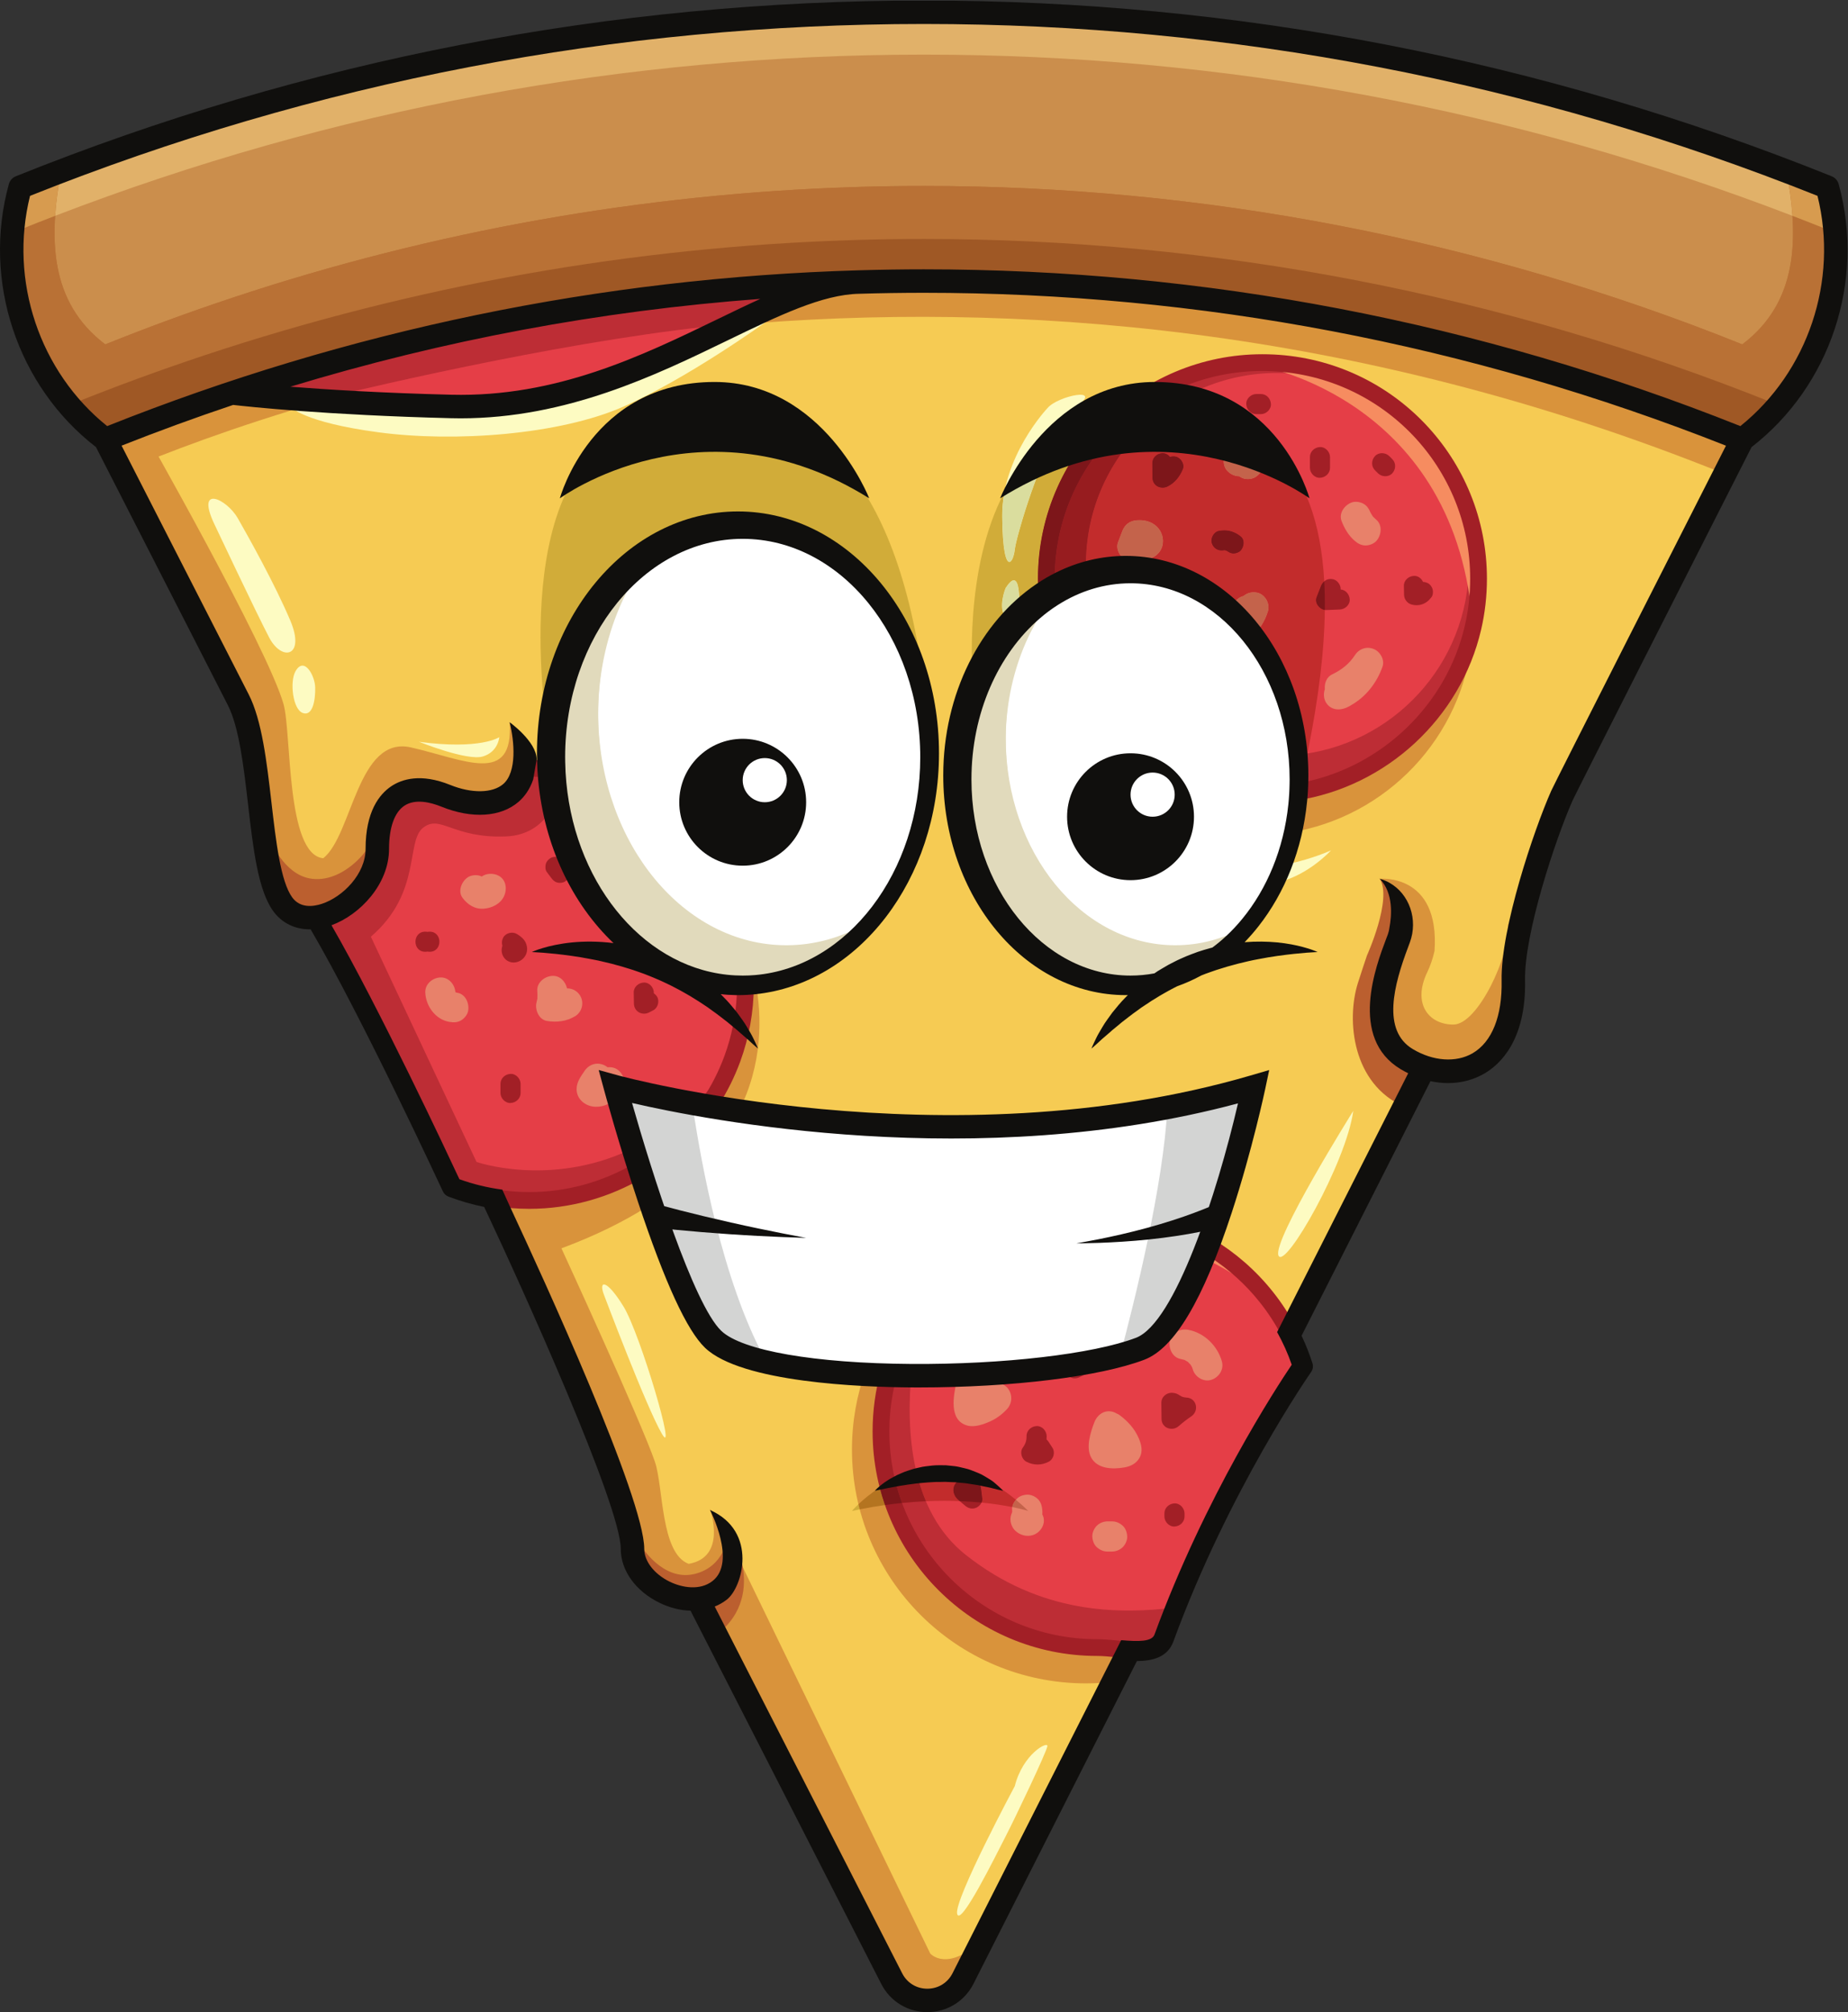 <?xml version="1.0" encoding="UTF-8" standalone="no"?>
<svg
   xmlns:dc="http://purl.org/dc/elements/1.1/"
   xmlns:cc="http://creativecommons.org/ns#"
   xmlns:rdf="http://www.w3.org/1999/02/22-rdf-syntax-ns#"
   xmlns:svg="http://www.w3.org/2000/svg"
   xmlns="http://www.w3.org/2000/svg"
   viewBox="0 0 734.88 800.2"
   height="800.2"
   width="734.88"
   xml:space="preserve"
   id="svg2"
   version="1.1"><rect x="0" y="0" width="734.88" height="800.2" fill="#333333" stroke="none"/><defs
     id="defs6"><clipPath
       id="clipPath20"
       clipPathUnits="userSpaceOnUse"><path
         id="path18"
         d="M 0,0 H 5511.56 V 6001 H 0 Z" /></clipPath></defs><g
     transform="matrix(1.333,0,0,-1.333,0,800.2)"
     id="g10"><g
       transform="scale(0.1)"
       id="g12"><g
         id="g14"><g
           clip-path="url(#clipPath20)"
           id="g16"><path
             id="path22"
             style="fill:#cb8e4c;fill-opacity:1;fill-rule:nonzero;stroke:none"
             d="m 5440.88,5456.83 c 77,-278.5 -23.2,-578.6 -253.8,-752.8 -783.4,315.2 -1612.6,472.7 -2441.7,472.7 -64,0 -128.1,-0.9 -192.1,-2.8 -4.4,-0.1 -8.8,-0.2 -13.3,-0.5 -628.2,-19.6 -1254.3,-129.8 -1858.203,-330.6 -127.097,-42.3 -253.199,-88.5 -378.199,-138.8 -230.601,174.2 -330.801,474.3 -253.801,752.8 860.801,346.3 1767.703,521.9 2695.603,521.9 927.8,0 1834.7,-175.6 2695.5,-521.9" /><path
             id="path24"
             style="fill:#f6cb53;fill-opacity:1;fill-rule:nonzero;stroke:none"
             d="m 3262.23,1096.98 c -356,0 -644.7,288.7 -644.7,644.8 0,5.4 0.1,10.7 0.2,16 v 0.8 c 0.2,6.7 0.4,13.5 0.8,20.1 0.5,7.7 1,15.4 1.8,23 0.3,3.5 0.7,6.9 1,10.3 l 0.1,1.2 c 0.3,2.8 0.7,5.6 1,8.4 1,8.3 2.2,16.5 3.6,24.7 0.8,4.8 1.6,9.6 2.5,14.4 0.6,3.4 1.2,6.7 2,10.1 1,5.2 2.1,10.3 3.3,15.4 1.4,6.2 2.9,12.4 4.5,18.5 -261,19.5 -487,64.1 -519.8,92.6 -43.5,37.8 -141.6,321.3 -209.7,530.7 -3.3,-2.1 -6.6,-4.1 -9.9,-6.1 -6.7,-4.1 -13.4,-7.9 -20.2,-11.6 -3.6,-2 -7.2,-3.9 -10.8,-5.8 -6.6,-3.5 -13.2,-6.8 -19.8,-10 -4.4,-2.1 -8.8,-4.2 -13.2,-6.1 -8.1,-3.8 -16.3,-7.3 -24.5,-10.5 -4.4,-1.9 -8.9,-3.6 -13.4,-5.3 l -2.3,-0.9 c -4.4,-1.7 -8.8,-3.3 -13.3,-4.8 -17.7,-6.2 -35.8,-11.7 -54.1,-16.3 -3.2,-0.8 -6.4,-1.6 -9.6,-2.3 -2.5,-0.7 -5,-1.2 -7.5,-1.8 -3.2,-0.7 -6.4,-1.4 -9.7,-2.1 -16.4,-3.4 -33,-6.2 -49.8,-8.3 -3.4,-0.5 -6.8,-0.9 -10.3,-1.2 -3.7,-0.5 -7.4,-0.8 -11.1,-1.1 -1.3,-0.2 -2.7,-0.3 -4.1,-0.4 -4.6,-0.5 -9.2,-0.8 -13.9,-1.1 -1.5,-0.1 -3,-0.2 -4.5,-0.3 -5.4,-0.3 -10.8,-0.6 -16.3,-0.7 -7.3,-0.3 -14.6,-0.4 -21.9,-0.4 -35.5,0 -70.4,2.9 -104.5,8.4 l -1.1,-4.4 c 0,0 345.1,-730.5 404.7,-983 l 0.1,-0.1 c 5.5,-23.8 8.6,-43.3 8.6,-57.6 0,-85.7 104.9,-157.4 194.2,-148.8 l 5.1,-9.9 574,-1123.3 c 44.3,-86.801 168.5,-86.598 212.6,0.402 l 59.4,117.297 388.8,768 46.8,92.301 c -32.4,1.8 -66.8,6.8 -95.1,6.8 m 1121.4,3042.8 c -1.2,-5.1 -2.4,-10.1 -3.7,-15.1 -1,-3.9 -2,-7.7 -3.1,-11.5 -0.7,-2.7 -1.5,-5.4 -2.3,-8.1 -1,-3.5 -2,-6.9 -3.1,-10.3 -3.5,-11.3 -7.2,-22.4 -11.3,-33.3 -1.6,-4.2 -3.1,-8.4 -4.8,-12.5 -1.7,-4.2 -3.4,-8.5 -5.2,-12.7 -1.6,-4 -3.4,-8 -5.1,-12 -11.3,-25.4 -24.2,-49.9 -38.5,-73.4 -2,-3.2 -4,-6.4 -6,-9.6 -2.2,-3.6 -4.5,-7.1 -6.8,-10.6 -5.1,-7.6 -10.3,-15.1 -15.6,-22.5 -2.2,-3.1 -4.5,-6.1 -6.7,-9.1 -3.1,-4.1 -6.2,-8.1 -9.4,-12.1 -2.6,-3.5 -5.4,-7 -8.3,-10.4 -2.8,-3.4 -5.7,-6.8 -8.6,-10.2 -2.8,-3.2 -5.6,-6.5 -8.5,-9.7 -23.6,-26.5 -49.5,-51.1 -77.2,-73.4 -6.3,-5 -12.6,-10 -19.1,-14.7 -8.2,-6.2 -16.6,-12.2 -25.1,-17.9 -3.3,-2.2 -6.5,-4.4 -9.8,-6.4 -21.6,-14 -44.1,-26.8 -67.4,-38.1 -3.1,-1.6 -6.3,-3.1 -9.5,-4.6 -4.6,-2.2 -9.3,-4.3 -14.1,-6.4 -2.8,-1.2 -5.6,-2.4 -8.5,-3.6 -3.6,-1.6 -7.2,-3 -10.9,-4.5 -3.6,-1.5 -7.3,-2.9 -11,-4.3 -14.7,-5.6 -29.7,-10.7 -44.9,-15.1 -3.9,-1.2 -7.7,-2.3 -11.5,-3.3 -3.8,-1.1 -7.7,-2.1 -11.6,-3.1 -2.6,-0.7 -5.3,-1.4 -8,-2 -3.6,-0.9 -7.3,-1.8 -11,-2.5 -9.2,-2.2 -18.6,-4.1 -28,-5.7 -12.3,-328.4 -233.8,-590 -505.2,-590 -279.4,0 -505.9,277.1 -505.9,619 0,21.9 0.9,43.5 2.7,64.8 9.3,108.5 41.4,208.6 90.3,293 42.9,73.9 98.7,135.8 163.3,180.7 -0.6,5.5 -1.1,11.1 -1.5,16.6 l -0.1,1 c -0.8,10 -1.3,20 -1.6,30 -0.2,6.5 -0.3,13 -0.3,19.6 0,31.5 2.3,62.5 6.7,92.8 0.4,3.4 0.9,6.7 1.5,10.1 0.8,5.2 1.7,10.4 2.7,15.6 0.2,1.5 0.5,3.1 0.9,4.7 0.8,4.4 1.7,8.8 2.7,13.1 0.2,1.4 0.5,2.8 0.9,4.2 0.9,4.2 1.9,8.3 2.9,12.4 0.3,1.5 0.7,3 1.1,4.6 1.3,5.3 2.7,10.5 4.2,15.8 0.8,2.8 1.6,5.7 2.4,8.6 3.4,11.5 7.1,22.9 11.2,34.2 1.2,3.5 2.4,6.9 3.7,10.3 0.9,2.6 1.9,5.2 3,7.8 1,2.6 2,5.2 3.1,7.8 1.5,3.9 3.2,7.9 4.8,11.7 3.5,8.2 7.2,16.2 11,24.2 2,4.2 4,8.3 6.1,12.4 0.8,1.7 1.7,3.3 2.5,4.9 2.1,4.1 4.2,8.1 6.4,12.1 6,11.1 12.3,21.9 18.9,32.5 2.2,3.5 4.4,7 6.6,10.4 3,4.7 6.1,9.3 9.3,13.9 4.6,6.8 9.3,13.4 14.2,20 1.8,2.4 3.7,4.8 5.5,7.2 4.8,6.2 9.6,12.4 14.6,18.4 l 0.3,0.4 c 4.8,5.8 9.6,11.4 14.6,17 l 0.9,1 c 2.6,2.9 5.3,5.9 7.9,8.8 3.4,3.7 6.9,7.4 10.5,11 1.9,2.2 4,4.2 6.1,6.3 8,8.1 16.3,16.1 24.8,23.7 2.3,2.1 4.6,4.2 7,6.2 3.8,3.4 7.7,6.7 11.6,10 3,2.6 6.1,5 9.1,7.5 2.5,2.1 5.1,4.1 7.7,6.1 3.2,2.6 6.5,5.1 9.8,7.5 2.3,1.8 4.6,3.5 6.9,5.1 3.1,2.4 6.3,4.7 9.5,6.9 8.2,5.9 16.6,11.5 25.2,16.9 2.4,1.6 4.8,3.1 7.2,4.5 l 2.1,1.3 c 2,1.2 3.9,2.4 5.9,3.6 2,1.2 4,2.4 6,3.5 3,1.8 6.1,3.5 9.2,5.3 1.1,0.7 2.2,1.3 3.3,1.8 5.1,2.9 10.3,5.7 15.5,8.4 5.7,3 11.4,5.8 17.2,8.6 13.7,6.7 27.7,12.8 42,18.4 4.3,1.7 8.7,3.4 13,5 2.8,1.1 5.6,2.1 8.4,3 3.1,1.2 6.2,2.3 9.3,3.3 4.2,1.5 8.4,2.8 12.7,4.1 30,9.5 60.9,16.8 92.6,21.8 3.6,0.6 7.3,1.1 10.9,1.6 16,2.3 32.2,4 48.6,5 4.1,0.3 8.3,0.5 12.6,0.7 9.7,0.5 19.5,0.7 29.4,0.7 10.8,0 21.5,-0.3 32.2,-0.8 9.4,-0.5 18.7,-1.1 27.9,-2 3.5,-0.3 7.1,-0.7 10.7,-1.1 14.6,-1.5 29,-3.6 43.3,-6.2 5.3,-0.9 10.5,-1.9 15.7,-3 10.9,-2.2 21.8,-4.7 32.5,-7.5 4.7,-1.2 9.5,-2.6 14.2,-3.9 20.4,-5.8 40.4,-12.5 60,-20.3 4.8,-1.8 9.6,-3.8 14.4,-5.9 4.8,-2 9.6,-4.1 14.4,-6.3 4.2,-1.8 8.4,-3.8 12.5,-5.8 10.4,-4.9 20.7,-10.2 30.7,-15.7 2.8,-1.5 5.6,-3 8.3,-4.6 4.9,-2.8 9.8,-5.6 14.6,-8.5 4,-2.4 8,-4.9 12,-7.4 2.8,-1.7 5.6,-3.5 8.4,-5.4 2.4,-1.5 4.7,-3 7,-4.6 2.7,-1.9 5.4,-3.7 8.1,-5.6 7.8,-5.3 15.4,-10.8 22.9,-16.6 3.1,-2.2 6.1,-4.6 9.1,-7.1 8.2,-6.3 16.3,-13 24.1,-19.9 3,-2.5 6,-5.2 8.9,-7.9 4.5,-4 8.9,-8.1 13.3,-12.3 3.7,-3.5 7.3,-7 10.7,-10.5 3.6,-3.5 7,-7.1 10.5,-10.7 l 0.3,-0.3 c 6.8,-7.1 13.4,-14.4 19.9,-21.9 4.9,-5.5 9.7,-11.2 14.3,-17.1 3.3,-3.9 6.4,-7.8 9.5,-11.9 3.7,-4.8 7.4,-9.6 11,-14.6 l 0.4,-0.6 c 3.7,-5 7.2,-10.1 10.7,-15.2 2.6,-3.6 5,-7.3 7.4,-11 2,-3 3.9,-6 5.8,-9.1 1.8,-2.7 3.6,-5.5 5.2,-8.3 2,-3.2 3.9,-6.4 5.8,-9.7 2.6,-4.4 5.1,-8.7 7.5,-13.1 12.3,-22.1 23.2,-44.9 32.8,-68.4 2,-4.7 3.8,-9.4 5.6,-14.2 1.9,-4.7 3.6,-9.4 5.3,-14.2 4.5,-12.8 8.7,-25.8 12.4,-39 0.7,-2.2 1.3,-4.3 1.8,-6.4 3.8,-13.7 7.1,-27.6 9.9,-41.7 0.7,-3.4 1.4,-6.7 1.9,-10 2.9,-15.5 5.2,-31.1 6.9,-46.9 0.5,-3.8 0.9,-7.6 1.2,-11.4 1.9,-19.8 2.8,-39.8 2.8,-60.1 0,-50.2 -5.7,-99.1 -16.6,-146 m -1638.3,1036.9 c -64,0 -128.1,-0.9 -192.1,-2.8 -4.4,-0.1 -8.8,-0.2 -13.3,-0.5 -6.3,-0.3 -12.6,-0.8 -19,-1.5 -7,-0.8 -14,-1.7 -21.1,-2.8 -6.8,-1.1 -13.6,-2.3 -20.5,-3.7 -6.9,-1.4 -13.9,-3 -20.9,-4.7 -17,-4.1 -34.4,-9.2 -52.1,-15.1 -4.1,-1.3 -8.2,-2.7 -12.3,-4.1 -5.5,-1.9 -11.1,-3.9 -16.6,-6 -4.1,-1.5 -8.1,-3 -12.3,-4.6 -6.3,-2.3 -12.6,-4.8 -19,-7.4 -6.5,-2.5 -13,-5.2 -19.6,-8 -33.2,-13.9 -67.5,-29.6 -103,-46.3 -7.9,-3.7 -15.7,-7.5 -23.7,-11.3 -5.9,-2.9 -11.9,-5.8 -17.9,-8.7 -2.7,-1.3 -5.5,-2.6 -8.2,-3.9 -4.3,-2.1 -8.6,-4.2 -12.9,-6.3 -3.6,-1.7 -7.1,-3.4 -10.7,-5.2 -3.5,-1.7 -7.1,-3.4 -10.7,-5.2 -50.2,-24.3 -102.5,-49.6 -157.2,-74.1 -9.3,-4.1 -18.6,-8.2 -28,-12.3 -6.4,-2.9 -12.9,-5.6 -19.4,-8.4 -4,-1.7 -8,-3.4 -12,-5.1 -4.7,-2 -9.5,-3.9 -14.2,-5.9 -10.3,-4.3 -20.7,-8.5 -31.2,-12.6 -1.1,-0.5 -2.3,-1 -3.5,-1.4 -9.3,-3.7 -18.7,-7.3 -28.2,-10.9 -10.6,-4 -21.4,-7.9 -32.2,-11.8 -5,-1.8 -10,-3.6 -15.1,-5.3 -5.8,-2.1 -11.6,-4.1 -17.5,-6 -7,-2.4 -14.1,-4.7 -21.2,-7 -10,-3.2 -20,-6.3 -30.1,-9.3 -9.7,-2.9 -19.5,-5.7 -29.3,-8.4 -6.7,-1.9 -13.5,-3.7 -20.2,-5.5 -6.9,-1.8 -13.9,-3.6 -21,-5.3 -2.1,-0.6 -4.1,-1.1 -6.1,-1.5 -11.3,-2.7 -22.8,-5.3 -34.3,-7.8 -7.9,-1.7 -15.7,-3.3 -23.7,-4.9 -4.2,-0.8 -8.4,-1.6 -12.7,-2.4 -5,-0.9 -10,-1.8 -15.1,-2.7 -8.6,-1.5 -17.3,-2.9 -26,-4.3 -5.9,-0.8 -11.9,-1.7 -17.9,-2.5 -12,-1.6 -24.1,-3.1 -36.3,-4.4 -6.1,-0.6 -12.2,-1.2 -18.3,-1.8 -6.5,-0.6 -13.2,-1.1 -19.8,-1.6 -37.1,-2.8 -75.1,-3.8 -113.8,-2.8 -59.7,1.5 -115.8,3.4 -168,5.6 -4,0.2 -8,0.3 -12,0.5 -9.8,0.4 -19.5,0.8 -29,1.3 -13.4,0.5 -26.5,1.2 -39.3,1.8 -13,0.6 -25.7,1.3 -38.2,2 -4.4,0.3 -8.7,0.5 -13,0.7 -14.5,0.8 -28.7,1.6 -42.403,2.4 -13.2,0.9 -26,1.7 -38.5,2.5 -4.297,0.2 -8.598,0.5 -12.797,0.8 -12.703,0.9 -24.903,1.7 -36.7,2.5 h -0.503 c -15.5,1.2 -30.297,2.3 -44.2,3.4 -5.297,0.4 -10.398,0.8 -15.398,1.1 -3.602,0.3 -7.301,0.6 -10.801,0.9 -13.601,1.1 -26.398,2.2 -38.199,3.2 -4.402,0.4 -8.699,0.8 -12.902,1.1 -7,0.7 -13.7,1.3 -20,1.9 -1.7,0.1 -3.399,0.3 -5.098,0.5 -10,0.9 -19.102,1.8 -27.203,2.6 -3.598,0.4 -7.098,0.7 -10.297,1.1 h -0.399 c -2.703,0.3 -5.203,0.6 -7.601,0.8 -3.199,0.3 -6.203,0.7 -8.902,1 -1.7,0.2 -3.399,0.4 -4.899,0.5 -1.898,0.2 -3.598,0.4 -5.199,0.6 -1.602,0.2 -3.102,0.3 -4.301,0.5 -2.601,0.3 -4.398,0.5 -5.699,0.7 l -1.301,0.1 -0.601,0.1 c -31.797,-10.6 -63.5,-21.4 -95.098,-32.5 -10.402,-3.6 -20.703,-7.2 -31,-10.9 -13.902,-4.9 -27.699,-9.9 -41.5,-14.9 -9.301,-3.4 -18.602,-6.8 -27.801,-10.2 -9.301,-3.4 -18.5,-6.8 -27.797,-10.3 h -0.203 c -15.598,-5.8 -31.199,-11.7 -46.699,-17.6 -10.301,-3.9 -20.598,-7.9 -30.801,-11.9 -25.801,-10 -51.601,-20.2 -77.297,-30.5 0,0 18.996,-37.3 48.899,-95.8 75.5,-147.6 220.097,-430.6 302.297,-591.5 19.199,-37.4 34.902,-68.3 45.601,-89.3 25.899,-50.6 40.399,-125.8 51.602,-207 v -0.2 c 21.199,-155.2 29.898,-332.5 81,-402.8 23.699,-32.5 59,-43.5 96.797,-38.9 2.402,0.3 4.902,0.7 7.402,1.1 1.699,0.3 3.5,0.6 5.301,1 1.597,0.4 3.297,0.7 5,1.2 6.398,1.5 13,3.5 19.5,6 3.398,1.1 6.699,2.5 10.097,4 2.102,0.9 4.2,1.9 6.399,2.9 2.101,0.9 4.203,2 6.301,3.1 2.101,1 4.199,2.1 6.304,3.3 2.098,1.1 4.099,2.3 6.199,3.6 2.1,1.2 4.2,2.5 6.2,3.8 2.1,1.3 4.1,2.6 6.1,4 2,1.3 4,2.7 6,4.2 2,1.4 3.9,2.9 5.9,4.4 3.6,2.8 7.3,5.7 10.8,8.8 l 1.2,1.1 c 3,2.6 5.9,5.3 8.8,8.1 1.5,1.3 3,2.8 4.4,4.3 1.9,1.8 3.8,3.7 5.5,5.7 1.3,1.4 2.6,2.8 3.8,4.2 l 0.4,0.4 c 2.7,2.9 5.2,5.9 7.6,9 5.4,6.5 10.3,13.3 14.8,20.4 1.5,2.3 3,4.7 4.3,7 3.1,5.2 6,10.5 8.6,15.9 1,2 1.9,4 2.7,6 1.1,2.5 2.2,5 3.2,7.5 3.1,7.6 5.6,15.4 7.5,23.3 0.6,2.2 1.1,4.4 1.5,6.6 l 0.4,2 c 0.5,2.3 0.9,4.7 1.3,7 l 0.1,0.6 c 0.3,2 0.6,4 0.8,6.1 0.3,2.7 0.5,5.5 0.7,8.3 0.2,3.2 0.3,6.3 0.3,9.5 v 4.4 c 0,2.7 0.1,5.4 0.2,8.1 0.3,10.7 1.1,21 2.4,30.7 0.2,2.5 0.6,5 1,7.4 0.3,2.5 0.7,4.9 1.2,7.3 0.5,2.8 1,5.6 1.7,8.3 0.1,1.1 0.4,2.1 0.6,3.1 0.5,2.3 1.1,4.6 1.7,6.8 0.7,2.7 1.4,5.3 2.2,7.9 15.1,49.5 45.1,80.2 87.3,89 3.7,0.8 7.5,1.4 11.4,1.9 27.2,3 59,-2.3 94.7,-16.7 39.4,-16 81.6,-24.1 119.3,-20.7 1.9,0.1 3.7,0.3 5.6,0.6 4.9,0.6 9.8,1.4 14.5,2.4 2.5,0.5 4.9,1.1 7.3,1.8 l 2.3,0.6 c 2.6,0.8 5.2,1.6 7.8,2.5 6,2.1 11.8,4.7 17.4,7.7 2.2,1.1 4.3,2.4 6.3,3.7 l 0.4,0.2 c 2.1,1.3 4.1,2.7 6.1,4.1 5.1,3.8 9.9,8 14.4,12.6 1.8,1.9 3.5,3.9 5.1,5.9 l 0.7,0.8 c 1.8,2.2 3.5,4.6 5.2,7 3.4,5.1 6.6,10.6 9.4,16.5 1.2,2.5 2.3,5.1 3.3,7.7 1,2.6 1.9,5.2 2.8,7.9 0.7,2.1 1.3,4.2 1.9,6.3 0.4,1.6 0.8,3.2 1.2,4.9 0.6,2.1 1.1,4.3 1.5,6.6 h 0.1 c 5.4,0.1 10.9,0.2 16.5,0.2 5,0 10,-0.1 15,-0.2 8.3,-0.2 16.5,-0.5 24.6,-1 11.7,-0.7 23.2,-1.7 34.7,-3.1 -0.3,7.1 -0.6,14.3 -0.7,21.5 -0.1,6 -0.2,12 -0.2,18.1 0,116.3 23.1,226 64,322.3 93.9,221.4 281.4,372.4 497.5,372.4 229.6,0 427,-170.5 514,-414.7 29.9,-83.7 46.7,-176.1 47.4,-273.2 0.1,-2.2 0.1,-4.5 0.1,-6.8 0,-379.6 -246.2,-688.2 -551.9,-694.5 v -0.1 c -0.1,-4.8 -0.2,-9.7 -0.5,-14.5 -0.2,-4.8 -0.4,-9.6 -0.8,-14.4 -0.3,-4.6 -0.6,-9.2 -1.1,-13.8 v -0.8 c -0.4,-4.4 -0.8,-8.8 -1.3,-13.1 -0.7,-6.3 -1.5,-12.5 -2.4,-18.7 -1,-8.1 -2.3,-16.2 -3.8,-24.2 -3.4,-19.5 -7.8,-38.8 -13,-57.6 -0.9,-3.1 -1.8,-6.2 -2.6,-9.2 -4,-13.8 -8.5,-27.4 -13.4,-40.8 -2.3,-6.2 -4.6,-12.3 -7.1,-18.3 -0.8,-2.1 -1.6,-4.2 -2.5,-6.2 -2.4,-5.9 -4.9,-11.6 -7.5,-17.4 l -0.7,-1.7 c -3,-6.7 -6.1,-13.3 -9.4,-19.8 -2.4,-4.9 -4.9,-9.8 -7.5,-14.6 -1.3,-2.6 -2.6,-5.1 -4,-7.6 -2.4,-4.6 -4.9,-9.1 -7.6,-13.6 -2.1,-3.7 -4.2,-7.3 -6.4,-10.9 -6,-10 -12.2,-19.9 -18.9,-29.5 -1.8,-2.7 -3.7,-5.5 -5.6,-8.2 -1.4,-2.2 -3,-4.4 -4.7,-6.5 l -0.9,-1.4 -1,-1.3 c -1.7,-2.4 -3.4,-4.7 -5.1,-7 0.9,1.1 1.8,2.3 2.6,3.4 0.9,1.2 1.8,2.4 2.6,3.6 845,-157.2 1648.4,58.8 1648.4,58.8 0,0 -34.6,-122.4 -86.5,-324.9 -12,-46.5 -30,-94.6 -50.7,-141 1,-0.5 1.9,-1.1 2.9,-1.8 3.3,-2.1 6.6,-4.2 9.9,-6.4 3.4,-2.1 6.7,-4.3 9.9,-6.5 4.2,-2.8 8.3,-5.7 12.3,-8.6 4.2,-2.9 8.3,-5.9 12.3,-9.1 2.6,-1.9 5.1,-3.8 7.6,-5.8 1.8,-1.3 3.6,-2.7 5.4,-4.2 2.4,-1.8 4.8,-3.8 7.2,-5.7 12.2,-9.9 24,-20.2 35.4,-31.1 1.6,-1.4 3.1,-2.9 4.7,-4.5 2.2,-2 4.5,-4.2 6.7,-6.5 2.2,-2.1 4.4,-4.3 6.5,-6.5 l 1.2,-1.2 c 4,-4.2 8,-8.4 12,-12.7 10.8,-11.6 21.1,-23.6 30.9,-35.9 3.9,-4.9 7.7,-9.8 11.4,-14.8 8.2,-10.9 16.1,-22 23.5,-33.4 1.9,-2.9 3.8,-5.8 5.6,-8.7 3.4,-5.3 6.7,-10.6 9.9,-16.1 3.3,-5.4 6.5,-10.9 9.5,-16.5 l 0.4,-0.7 c 3.2,-5.7 6.2,-11.4 9.2,-17.2 l 342.8,677.3 57.1,112.7 2.6,5.1 c 15.2,-5.1 30.6,-8.5 46,-10.4 36.9,-4.4 73.3,0.8 105.6,16.8 53.6,26.5 95.7,82.9 109.2,174.9 l 0.1,0.5 c 3.5,23.5 5.1,49.3 4.5,77.6 -0.9,46.5 7.9,106.5 22,170.3 31.6,142.8 89.5,305 122.9,380.5 9.1,20.7 352.5,697.2 485.9,959.9 32.2,63.5 52.2,102.8 52.2,102.8 -783.4,315.2 -1612.6,472.7 -2441.7,472.7" /><path
             id="path26"
             style="fill:#e53e47;fill-opacity:1;fill-rule:nonzero;stroke:none"
             d="m 4400.23,4285.78 c 0,-50.2 -5.7,-99.1 -16.6,-146 -1.2,-5.1 -2.4,-10.1 -3.7,-15.1 -1,-3.9 -2,-7.7 -3.1,-11.5 -0.7,-2.7 -1.5,-5.4 -2.3,-8.1 -1,-3.5 -2,-6.9 -3.1,-10.3 -3.5,-11.3 -7.2,-22.4 -11.3,-33.3 -1.6,-4.2 -3.1,-8.4 -4.8,-12.5 -1.7,-4.2 -3.4,-8.5 -5.2,-12.7 -1.6,-4 -3.4,-8 -5.1,-12 -11.3,-25.4 -24.2,-49.9 -38.5,-73.4 -2,-3.2 -4,-6.4 -6,-9.6 -2.2,-3.6 -4.5,-7.1 -6.8,-10.6 -5.1,-7.6 -10.3,-15.1 -15.6,-22.5 -2.2,-3.1 -4.5,-6.1 -6.7,-9.1 -3.1,-4.1 -6.2,-8.1 -9.4,-12.1 -2.7,-3.5 -5.5,-7 -8.3,-10.4 -2.8,-3.4 -5.7,-6.8 -8.6,-10.2 -2.8,-3.2 -5.6,-6.5 -8.5,-9.7 -23.6,-26.5 -49.5,-51.1 -77.2,-73.4 -6.3,-5 -12.6,-10 -19.1,-14.7 -8.2,-6.2 -16.6,-12.2 -25.1,-17.9 -3.2,-2.2 -6.5,-4.3 -9.8,-6.4 -21.6,-14 -44.1,-26.8 -67.4,-38.1 -3.1,-1.6 -6.3,-3.1 -9.5,-4.6 -4.6,-2.2 -9.3,-4.3 -14.1,-6.4 -2.8,-1.2 -5.6,-2.4 -8.5,-3.6 -3.6,-1.6 -7.2,-3 -10.9,-4.5 -3.6,-1.5 -7.3,-2.9 -11,-4.3 -14.7,-5.6 -29.7,-10.7 -44.9,-15.1 -3.9,-1.2 -7.7,-2.3 -11.5,-3.3 -3.8,-1.1 -7.7,-2.1 -11.6,-3.1 -2.6,-0.7 -5.3,-1.4 -8,-2 -3.6,-0.9 -7.3,-1.8 -11,-2.5 -9.2,-2.2 -18.6,-4.1 -28,-5.7 0.4,9.6 0.6,19.3 0.6,29 0,14.5 -0.4,28.9 -1.3,43.2 -5.6,100.9 -31,195.1 -71.5,276.9 -18.3,37 -39.6,71.4 -63.7,102.8 -20.2,26.5 -42.3,50.7 -66,72.5 -84.5,77.6 -189.5,123.6 -303.3,123.6 -90.7,0 -175.9,-29.2 -249.6,-80.5 -0.6,5.5 -1.1,11.1 -1.5,16.6 l -0.1,1 c -0.8,10 -1.3,20 -1.6,30 -0.2,6.5 -0.3,13 -0.3,19.6 0,31.5 2.3,62.5 6.7,92.8 0.4,3.4 0.9,6.7 1.5,10.1 0.8,5.2 1.7,10.4 2.7,15.6 0.2,1.5 0.5,3.1 0.9,4.7 0.8,4.4 1.7,8.8 2.7,13.1 0.2,1.4 0.5,2.8 0.9,4.2 0.9,4.2 1.9,8.3 2.9,12.4 0.3,1.5 0.7,3 1.1,4.6 1.3,5.3 2.7,10.5 4.2,15.8 0.8,2.8 1.6,5.7 2.4,8.6 3.4,11.5 7.1,22.9 11.2,34.2 1.2,3.5 2.4,6.9 3.7,10.3 0.9,2.6 1.9,5.2 3,7.8 1,2.6 2,5.2 3.1,7.8 1.5,3.9 3.2,7.9 4.8,11.7 3.5,8.2 7.2,16.2 11,24.2 2,4.2 4,8.3 6.1,12.4 0.8,1.7 1.7,3.3 2.5,4.9 2.1,4.1 4.2,8.1 6.4,12.1 6,11.1 12.3,21.9 18.9,32.5 2.2,3.5 4.4,7 6.6,10.4 3,4.7 6.1,9.3 9.3,13.9 4.6,6.8 9.3,13.4 14.2,20 1.8,2.4 3.7,4.8 5.5,7.2 4.8,6.2 9.6,12.4 14.6,18.4 l 0.3,0.4 c 4.8,5.8 9.6,11.4 14.6,17 l 0.9,1 c 2.6,2.9 5.3,5.9 7.9,8.8 3.4,3.7 6.9,7.4 10.5,11 1.9,2.2 4,4.2 6.1,6.3 8,8.1 16.3,16.1 24.8,23.7 2.3,2.1 4.6,4.2 7,6.2 3.8,3.4 7.7,6.7 11.6,10 3,2.6 6.1,5 9.1,7.5 2.5,2.1 5.1,4.1 7.7,6.1 3.2,2.6 6.5,5.1 9.8,7.5 2.3,1.8 4.6,3.5 6.9,5.1 3.1,2.4 6.3,4.7 9.5,6.9 8.2,5.9 16.6,11.5 25.2,16.9 2.4,1.6 4.8,3.1 7.2,4.5 l 2.1,1.3 c 2,1.2 3.9,2.4 5.9,3.6 2,1.2 4,2.4 6,3.5 3,1.8 6.1,3.5 9.2,5.3 1.1,0.7 2.2,1.3 3.3,1.8 5.1,2.9 10.3,5.7 15.5,8.4 5.7,3 11.4,5.8 17.2,8.6 13.7,6.7 27.7,12.8 42,18.4 4.3,1.7 8.7,3.4 13,5 2.8,1.1 5.6,2.1 8.4,3 3.1,1.2 6.2,2.3 9.3,3.3 4.2,1.4 8.5,2.8 12.7,4.1 30,9.5 60.9,16.8 92.6,21.8 3.6,0.6 7.3,1.1 10.9,1.6 16,2.3 32.2,4 48.6,5 4.1,0.3 8.3,0.5 12.6,0.7 9.7,0.5 19.5,0.7 29.4,0.7 10.8,0 21.5,-0.3 32.2,-0.8 9.4,-0.5 18.7,-1.1 27.9,-2 3.5,-0.3 7.1,-0.7 10.7,-1.1 14.6,-1.5 29,-3.6 43.3,-6.2 5.3,-0.9 10.5,-1.9 15.7,-3 10.9,-2.2 21.8,-4.7 32.5,-7.5 4.7,-1.2 9.5,-2.6 14.2,-3.9 20.4,-5.8 40.4,-12.5 60,-20.3 4.8,-1.8 9.6,-3.8 14.4,-5.9 4.8,-2 9.6,-4.1 14.4,-6.3 4.2,-1.8 8.4,-3.8 12.5,-5.8 10.4,-4.9 20.7,-10.2 30.7,-15.7 2.8,-1.5 5.6,-3 8.3,-4.6 4.9,-2.8 9.8,-5.6 14.6,-8.5 4,-2.4 8,-4.9 12,-7.4 2.8,-1.7 5.6,-3.5 8.4,-5.4 2.4,-1.5 4.7,-3 7,-4.6 2.7,-1.9 5.4,-3.7 8.1,-5.6 7.8,-5.3 15.4,-10.8 22.9,-16.6 3.1,-2.3 6.1,-4.6 9.1,-7.1 8.2,-6.3 16.3,-13 24.1,-19.9 3,-2.6 6,-5.2 8.9,-7.9 4.5,-4 8.9,-8.1 13.3,-12.3 3.6,-3.4 7.2,-6.9 10.7,-10.5 3.6,-3.5 7,-7.1 10.5,-10.7 l 0.3,-0.3 c 6.8,-7.1 13.4,-14.4 19.9,-21.9 4.9,-5.5 9.7,-11.2 14.3,-17.1 3.3,-3.9 6.4,-7.8 9.5,-11.9 3.7,-4.8 7.4,-9.6 11,-14.6 l 0.4,-0.6 c 3.7,-5 7.2,-10.1 10.7,-15.2 2.5,-3.6 5,-7.3 7.4,-11 2,-3 3.9,-6 5.8,-9.1 1.8,-2.7 3.6,-5.5 5.2,-8.3 2,-3.2 3.9,-6.4 5.8,-9.7 2.6,-4.4 5.1,-8.7 7.5,-13.1 12.3,-22.1 23.2,-44.9 32.8,-68.4 2,-4.7 3.8,-9.4 5.6,-14.2 1.9,-4.7 3.6,-9.4 5.3,-14.2 4.5,-12.8 8.7,-25.8 12.4,-39 0.7,-2.2 1.3,-4.3 1.8,-6.4 3.8,-13.7 7.1,-27.6 9.9,-41.7 0.7,-3.4 1.4,-6.7 1.9,-10 2.9,-15.5 5.2,-31.1 6.9,-46.9 0.5,-3.8 0.9,-7.6 1.2,-11.4 1.9,-19.8 2.8,-39.8 2.8,-60.1" /><path
             id="path28"
             style="fill:#e53e47;fill-opacity:1;fill-rule:nonzero;stroke:none"
             d="m 3876.23,1939.18 c 0,0 -213.7,-304.2 -379.6,-719.8 -11.9,-29.7 -23.5,-60.1 -34.8,-90.9 -13.5,-36.9 -56.9,-41 -104.5,-38.3 -32.4,1.8 -66.8,6.8 -95.1,6.8 -356,0 -644.7,288.7 -644.7,644.8 0,5.4 0.1,10.7 0.2,16 v 0.8 c 0.2,6.7 0.5,13.4 0.8,20.1 0.5,7.7 1,15.4 1.8,23 0.3,3.5 0.7,6.9 1,10.3 l 0.1,1.2 c 0.3,2.8 0.7,5.6 1,8.4 1,8.3 2.2,16.5 3.6,24.7 0.8,4.8 1.6,9.6 2.5,14.4 0.6,3.4 1.2,6.7 2,10.1 1,5.2 2.1,10.3 3.3,15.4 1.4,6.2 2.9,12.4 4.5,18.5 72.3,-5.4 147.2,-8.8 221.5,-9.4 24.5,-0.3 48.9,-0.3 73,0.2 85.9,1.5 169.4,7.2 245.1,18.7 38.2,5.7 74.4,12.8 107.9,21.6 58.3,15.3 108.5,35.5 147,61.5 0,0 99.5,137.1 168.9,292.6 1,-0.5 1.9,-1.1 2.9,-1.8 3.3,-2.1 6.6,-4.2 9.9,-6.4 3.4,-2.1 6.7,-4.3 9.9,-6.5 4.2,-2.8 8.3,-5.7 12.3,-8.6 4.2,-2.9 8.3,-5.9 12.3,-9.1 2.6,-1.9 5.1,-3.8 7.6,-5.8 1.8,-1.3 3.6,-2.7 5.4,-4.2 2.4,-1.8 4.8,-3.8 7.2,-5.7 12.2,-9.9 24,-20.2 35.4,-31.1 1.6,-1.4 3.1,-2.9 4.7,-4.5 2.2,-2 4.5,-4.2 6.7,-6.5 2.2,-2.1 4.4,-4.3 6.5,-6.5 l 1.2,-1.2 c 4,-4.2 8,-8.4 12,-12.7 10.8,-11.6 21.1,-23.6 30.9,-35.9 3.9,-4.9 7.7,-9.8 11.4,-14.8 8.2,-10.9 16.1,-22 23.5,-33.4 1.9,-2.9 3.8,-5.8 5.6,-8.7 3.4,-5.3 6.7,-10.6 9.9,-16.1 3.3,-5.4 6.5,-10.9 9.5,-16.5 l 0.4,-0.7 c 3.2,-5.7 6.2,-11.4 9.2,-17.2 15.9,-30.9 29.3,-63.3 40.1,-96.8" /><path
             id="path30"
             style="fill:#e53e47;fill-opacity:1;fill-rule:nonzero;stroke:none"
             d="m 2213.13,3061.18 v -0.1 c -0.1,-4.8 -0.2,-9.7 -0.5,-14.5 -0.2,-4.8 -0.4,-9.6 -0.8,-14.4 -0.3,-4.6 -0.6,-9.2 -1.1,-13.8 v -0.8 c -0.4,-4.4 -0.8,-8.8 -1.3,-13.1 -0.7,-6.3 -1.5,-12.5 -2.4,-18.7 -1.1,-8.1 -2.4,-16.2 -3.8,-24.2 -3.4,-19.5 -7.8,-38.8 -13,-57.6 -0.9,-3.1 -1.8,-6.2 -2.6,-9.2 -4,-13.8 -8.5,-27.4 -13.4,-40.8 -2.3,-6.2 -4.6,-12.3 -7.1,-18.3 -0.8,-2.1 -1.6,-4.2 -2.5,-6.2 -2.4,-5.9 -4.9,-11.6 -7.5,-17.4 l -0.7,-1.7 c -3,-6.7 -6.1,-13.3 -9.4,-19.8 -2.4,-4.9 -4.9,-9.8 -7.5,-14.6 -1.3,-2.6 -2.6,-5.1 -4,-7.6 -2.4,-4.6 -4.9,-9.1 -7.6,-13.6 -2.1,-3.7 -4.2,-7.3 -6.4,-10.9 -6,-10 -12.2,-19.9 -18.9,-29.5 -1.8,-2.7 -3.7,-5.5 -5.6,-8.2 -1.4,-2.2 -3,-4.4 -4.7,-6.5 l -0.9,-1.4 -0.9,-1.3 c -0.8,-1.2 -1.7,-2.4 -2.6,-3.6 -0.8,-1.1 -1.7,-2.3 -2.6,-3.4 1.7,2.3 3.4,4.6 5.1,7 -78.2,14.6 -156.9,32.3 -235.2,53.8 -3.2,-6.2 -6.9,-12.1 -11.3,-17.4 11.2,-36.4 35.2,-113.8 64.9,-205.4 -3.3,-2.1 -6.6,-4.1 -9.9,-6.1 -6.7,-4.1 -13.4,-7.9 -20.2,-11.6 -3.6,-2 -7.2,-3.9 -10.8,-5.8 -6.6,-3.5 -13.2,-6.8 -19.8,-10 -4.4,-2.1 -8.8,-4.2 -13.2,-6.1 -8.1,-3.8 -16.3,-7.3 -24.5,-10.5 -4.4,-1.9 -8.9,-3.6 -13.4,-5.3 l -2.3,-0.9 c -4.4,-1.7 -8.8,-3.3 -13.3,-4.8 -17.7,-6.2 -35.8,-11.7 -54.1,-16.3 -3.2,-0.8 -6.4,-1.6 -9.6,-2.3 -2.5,-0.7 -5,-1.2 -7.5,-1.8 -3.2,-0.7 -6.4,-1.4 -9.7,-2.1 -16.4,-3.4 -33,-6.2 -49.8,-8.3 -3.4,-0.5 -6.8,-0.9 -10.3,-1.2 -3.7,-0.5 -7.4,-0.8 -11.1,-1.1 -1.3,-0.2 -2.7,-0.3 -4.1,-0.4 -4.6,-0.5 -9.2,-0.8 -13.9,-1.1 -1.5,-0.1 -3,-0.2 -4.5,-0.3 -5.4,-0.3 -10.8,-0.6 -16.3,-0.7 -7.3,-0.3 -14.6,-0.4 -21.9,-0.4 -35.5,0 -70.4,2.9 -104.5,8.4 -43.6,7.1 -85.9,18.6 -126.2,34.1 0,0 -252.4,545.7 -408.2,805.1 2.399,0.3 4.899,0.7 7.399,1.1 1.699,0.3 3.5,0.6 5.301,1 1.597,0.4 3.297,0.7 5,1.2 6.398,1.5 13,3.5 19.5,6 3.398,1.1 6.699,2.5 10.097,4 2.102,0.8 4.2,1.8 6.403,2.9 2.101,0.9 4.199,2 6.3,3.1 2.098,1 4.2,2.1 6.301,3.3 2.098,1.1 4.099,2.3 6.199,3.6 2.1,1.2 4.2,2.4 6.2,3.8 2.1,1.3 4.1,2.6 6.1,4 2,1.3 4,2.7 6,4.2 2,1.4 3.9,2.9 5.9,4.4 3.6,2.8 7.3,5.7 10.8,8.8 l 1.2,1.1 c 3,2.6 6,5.3 8.8,8.1 1.5,1.3 3,2.8 4.4,4.3 1.9,1.8 3.8,3.7 5.5,5.7 1.3,1.4 2.6,2.8 3.8,4.2 l 0.4,0.4 c 2.7,2.9 5.2,5.9 7.6,9 5.4,6.5 10.3,13.3 14.8,20.4 1.5,2.3 3,4.7 4.3,7 3.1,5.2 6,10.5 8.6,15.9 1,2 1.9,4 2.7,6 1.2,2.5 2.2,5 3.2,7.5 3.1,7.6 5.6,15.4 7.5,23.3 0.6,2.2 1.1,4.4 1.5,6.6 l 0.4,2 c 0.5,2.3 0.9,4.7 1.3,7 l 0.1,0.6 c 0.3,2 0.6,4 0.8,6.1 0.3,2.7 0.5,5.5 0.7,8.3 0.2,3.2 0.3,6.3 0.3,9.5 v 4.4 c 0,2.7 0.1,5.4 0.2,8.1 0.3,10.7 1.1,21 2.4,30.7 0.2,2.5 0.6,5 1,7.4 0.3,2.5 0.7,4.9 1.2,7.3 0.5,2.8 1,5.6 1.7,8.3 0.1,1.1 0.4,2.1 0.6,3.1 0.5,2.3 1.1,4.6 1.7,6.8 0.7,2.7 1.4,5.3 2.2,7.9 15.1,49.5 45.1,80.2 87.3,89 3.7,0.8 7.5,1.4 11.4,1.9 27.2,3 59,-2.3 94.7,-16.7 39.4,-16 81.6,-24.1 119.3,-20.7 1.9,0.1 3.7,0.3 5.6,0.6 4.9,0.6 9.8,1.4 14.5,2.4 2.5,0.5 4.9,1.1 7.3,1.8 l 2.3,0.6 c 2.6,0.8 5.2,1.6 7.8,2.5 6,2.1 11.8,4.7 17.4,7.7 2.2,1.1 4.3,2.4 6.3,3.7 l 0.4,0.2 c 2.1,1.3 4.1,2.7 6.1,4.1 5.1,3.8 9.9,8 14.4,12.6 1.8,1.9 3.5,3.9 5.1,5.9 l 0.7,0.8 c 1.8,2.2 3.6,4.6 5.2,7 3.5,5.1 6.6,10.6 9.4,16.5 1.2,2.5 2.3,5.1 3.3,7.7 1,2.6 1.9,5.2 2.8,7.9 0.7,2.1 1.3,4.2 1.9,6.3 0.4,1.6 0.8,3.2 1.2,4.9 0.6,2.1 1.1,4.3 1.5,6.6 h 0.1 c 5.4,0.1 10.9,0.2 16.5,0.2 5,0 10,-0.1 15,-0.2 8.3,-0.2 16.5,-0.5 24.6,-1 11.7,-0.7 23.2,-1.7 34.7,-3.1 4.4,-96.5 24.7,-187.8 57.8,-269.8 8.9,-6.2 12.8,-17.3 11.8,-27.8 95.9,-213.2 279.8,-357.4 491,-357.4 3.2,0 6.4,0 9.6,0.1" /><path
             id="path32"
             style="fill:#e53e47;fill-opacity:1;fill-rule:nonzero;stroke:none"
             d="m 2539.98,5173.43 c -105.3,-5.7 -223.6,-59.3 -358,-124.2 -230.3,-111.1 -507.7,-255.1 -846.8,-246.6 -163.3,4.1 -299.3,11.2 -404.102,18.3 -36,2.4 -68.301,4.9 -96.699,7.2 -99.602,8 -152.602,14.7 -152.602,14.7 36.903,12.3 73.903,24.2 111,35.8 569.403,178.1 1157.403,276.4 1747.203,294.8" /><path
             id="path34"
             style="fill:#e8816a;fill-opacity:1;fill-rule:nonzero;stroke:none"
             d="m 4105.73,4452.53 c -2.67,2.27 -5.26,4.6 -7.69,7.12 -0.99,1.02 -1.92,2.09 -2.87,3.14 -1.65,2.56 -3.37,5.05 -4.86,7.73 -0.84,1.52 -1.52,3.16 -2.41,4.66 l -0.16,0.23 c -4.18,10.08 -9.68,18.57 -19.57,24.36 -9.64,5.64 -23.86,8.03 -34.67,4.53 -21.37,-6.91 -40.43,-31.81 -31.43,-55.35 8.77,-22.94 21.08,-43.97 40.02,-60.06 9.26,-7.87 19.3,-13.18 31.82,-13.18 11.04,0 24.22,4.9 31.82,13.18 15.39,16.76 19.16,47.36 0,63.64" /><path
             id="path36"
             style="fill:#e8816a;fill-opacity:1;fill-rule:nonzero;stroke:none"
             d="m 3449.58,4433.44 c -16.44,14.58 -37.04,19.05 -58.49,17.41 -21.65,-1.66 -35.81,-13.16 -43.39,-33.04 -4.17,-10.93 -8.34,-21.86 -12.51,-32.8 -8.4,-22.04 9.29,-50.31 31.43,-55.35 13.91,-3.17 26.25,-0.46 36.17,6.3 3.54,-0.84 7.1,-1.47 10.58,-1.63 24.31,-1.09 46.99,15.43 53.84,38.67 6.3,21.38 -0.99,45.67 -17.63,60.44" /><path
             id="path38"
             style="fill:#e8816a;fill-opacity:1;fill-rule:nonzero;stroke:none"
             d="m 3782.53,4179.38 c -8.9,-28.9 -25,-55.7 -48.2,-75.5 l -1.2,-0.9 c -20.2,26.5 -42.3,50.7 -66,72.5 3.9,10.2 8.9,19.9 14.8,29 6.9,10.7 16.9,17.7 27.9,20.5 10.9,9.4 25.9,13.3 41.3,9.8 23.2,-5.3 38.4,-32.9 31.4,-55.4" /><path
             id="path40"
             style="fill:#e8816a;fill-opacity:1;fill-rule:nonzero;stroke:none"
             d="m 3761.6,4641.31 c -6.46,15.01 -23.17,26.9 -38.62,31.09 -16.7,4.52 -35.4,2.87 -50.24,-6.47 -9.78,-6.15 -17.57,-15.62 -20.68,-26.89 -2.96,-10.77 -1.62,-25.11 4.54,-34.67 8.71,-13.51 24.1,-22.07 39.74,-22.15 4.75,-3.27 9.97,-5.79 14.44,-7.02 10.77,-2.96 25.11,-1.63 34.67,4.54 9.61,6.19 18.07,15.42 20.68,26.89 l 1.61,11.96 c -0.02,8.13 -2.07,15.7 -6.14,22.72" /><path
             id="path42"
             style="fill:#e8816a;fill-opacity:1;fill-rule:nonzero;stroke:none"
             d="m 4098.14,4066.76 c -21.32,8.57 -43.67,0.83 -56.2,-18.41 -16.92,-25.99 -40.23,-44.21 -68.08,-57.38 -16.16,-7.64 -23.43,-26.7 -21.6,-44.09 -4.37,-12.81 -3.54,-27.8 2.95,-38.9 13.52,-23.11 39.14,-25.74 61.57,-16.15 5,2.14 9.66,4.68 14.09,7.49 44.2,25.12 76.23,66.41 93.32,114.35 7.44,20.86 -6.69,45.3 -26.05,53.09" /><path
             id="path44"
             style="fill:#e8816a;fill-opacity:1;fill-rule:nonzero;stroke:none"
             d="m 1487.32,3390.55 c -14.99,7.92 -36.1,7.66 -50.24,-2.56 -2.04,0.95 -4.08,1.89 -6.43,2.54 -10.77,2.96 -25.12,1.62 -34.68,-4.54 -18.65,-12.03 -31.14,-41.35 -16.14,-61.57 15.04,-20.28 36.71,-34.29 63.05,-32.39 24.29,1.76 49.71,13.88 60.59,36.95 10.01,21.25 6.63,49.53 -16.15,61.57" /><path
             id="path46"
             style="fill:#e8816a;fill-opacity:1;fill-rule:nonzero;stroke:none"
             d="m 1733.52,3027.07 c -7.29,17.26 -23.91,27.41 -41.93,27.3 -4.66,20.42 -20.96,38.27 -43.74,37.25 -22.79,-1.02 -46.99,-19.87 -45,-45 0.57,-7.19 0.47,-14.27 0.23,-21.48 l -0.03,-1.58 -0.16,-0.67 c -0.8,-3.5 -1.48,-7.01 -2.36,-10.49 -5.45,-21.48 6.95,-51.6 31.43,-55.35 29.36,-4.5 57.1,-1.47 83.14,13.83 19.38,11.38 27.04,35.75 18.42,56.19" /><path
             id="path48"
             style="fill:#e8816a;fill-opacity:1;fill-rule:nonzero;stroke:none"
             d="m 1860.33,2762.58 c -1.5,-4.1 -3.2,-8 -5.1,-11.8 -3.2,-6.2 -6.9,-12.1 -11.3,-17.4 -16.2,-20 -40,-33 -67.3,-32.3 -28.9,0.7 -56.5,21.5 -56.5,52.5 0,21.4 12.2,37.3 23.5,54.2 13.9,20.9 38.9,28.1 61.5,16.1 2.6,-1.4 5,-3 7.2,-5 5.3,0.6 10.8,0.4 16.5,-0.9 22.6,-5.1 39.4,-33.2 31.5,-55.4" /><path
             id="path50"
             style="fill:#e8816a;fill-opacity:1;fill-rule:nonzero;stroke:none"
             d="m 1364.84,3041.09 c -1.71,0.28 -3.32,0.72 -4.95,1.12 l -0.85,0.72 -0.7,1.54 c -2.18,22.55 -20.57,43.54 -44.66,42.46 -23.55,-1.05 -46.03,-19.8 -45,-45 1.67,-40.46 30.44,-80.8 72.24,-87.62 12.3,-2.01 23.51,-1.99 34.67,4.53 9.33,5.47 18.24,16.17 20.68,26.9 4.93,21.66 -6.59,51.3 -31.43,55.35" /><path
             id="path52"
             style="fill:#e8816a;fill-opacity:1;fill-rule:nonzero;stroke:none"
             d="m 3004.73,1799.88 c -13.8,-15.3 -31,-28.4 -49.8,-36.9 -20.1,-9.1 -46.8,-19 -69,-13 -56.2,15.3 -41.5,88.9 -32.4,131.1 1.1,5.3 3.4,10 6.3,14.2 24.5,-0.3 48.9,-0.3 73,0.2 3.9,-5.5 6.5,-11.9 7.7,-18.6 10.8,0 21.6,-0.1 32.4,-0.1 40.4,-0.2 57.4,-48.4 31.8,-76.9" /><path
             id="path54"
             style="fill:#e8816a;fill-opacity:1;fill-rule:nonzero;stroke:none"
             d="m 3396.58,1713.39 c -12.36,28.17 -32.26,49.48 -56.52,67.85 -2.72,2.06 -5.68,3.55 -8.77,4.63 -3.58,2.29 -7.4,4.07 -11.34,5.15 -25.4,6.98 -46.59,-8.66 -55.36,-31.43 -11.48,-29.8 -25.53,-74.08 -9.76,-104.24 18.53,-35.44 64.94,-36.17 99.55,-30.21 18,3.1 34.86,11.36 44.43,27.71 11.6,19.82 6.35,41.01 -2.23,60.54" /><path
             id="path56"
             style="fill:#e8816a;fill-opacity:1;fill-rule:nonzero;stroke:none"
             d="m 3645.04,1941.82 c -13.28,46.18 -51.74,84.49 -99.54,93.75 -23.04,4.46 -49.67,-6.48 -55.36,-31.43 -5.06,-22.25 6.72,-50.58 31.44,-55.36 3.88,-0.75 7.53,-1.7 11.34,-2.78 l 0.85,-0.29 c 3.13,-1.78 6.25,-3.44 9.33,-5.35 l 1.14,-0.67 0.47,-0.72 c 1.7,-2.15 4.12,-4.28 6.14,-6.27 0.58,-0.7 1.24,-1.57 1.82,-2.48 1.19,-1.88 2.2,-3.85 3.24,-5.81 0.2,-0.75 1.77,-4.52 2.34,-6.52 6.5,-22.6 32.05,-38.97 55.36,-31.43 22.99,7.44 38.4,31.12 31.43,55.36" /><path
             id="path58"
             style="fill:#e8816a;fill-opacity:1;fill-rule:nonzero;stroke:none"
             d="m 3112.25,1478.52 c -0.74,2.28 -1.76,4.44 -2.81,6.57 0.39,4.59 0.39,9.21 -0.12,13.82 -1.37,12.29 -4.11,22.75 -13.18,31.82 -7.81,7.8 -20.61,13.68 -31.82,13.18 -11.64,-0.52 -23.71,-4.35 -31.82,-13.18 -7.56,-8.23 -14.47,-20.2 -13.18,-31.82 0.23,-2.09 0.32,-4.15 0.32,-6.21 -0.28,-1.04 -0.68,-2.07 -1.03,-3.1 -3.45,-8.21 -5.05,-15.88 -3.81,-25.07 1.43,-10.67 6.43,-20.99 14.34,-28.52 13.54,-12.87 33.62,-18.37 51.68,-12.85 22.48,6.88 39.06,31.78 31.43,55.36" /><path
             id="path60"
             style="fill:#e8816a;fill-opacity:1;fill-rule:nonzero;stroke:none"
             d="m 3349.48,1451.01 c -8.8,8.08 -19.63,13.18 -31.82,13.18 h -14.07 c -11.54,0 -23.66,-5.02 -31.82,-13.18 -7.8,-7.81 -13.68,-20.61 -13.18,-31.82 0.52,-11.64 4.35,-23.71 13.18,-31.82 8.81,-8.08 19.63,-13.18 31.82,-13.18 h 14.07 c 11.54,0 23.66,5.02 31.82,13.18 7.81,7.8 13.68,20.61 13.18,31.82 -0.52,11.64 -4.34,23.71 -13.18,31.82" /><path
             id="path62"
             style="fill:#a21f26;fill-opacity:1;fill-rule:nonzero;stroke:none"
             d="m 1712.53,3418.48 c -0.7,-8.9 -4.9,-17.4 -12.4,-22.4 -0.2,-1.8 -0.4,-3.5 -0.8,-5.1 -1.7,-7.6 -7.4,-13.8 -13.8,-17.9 -6.3,-4.1 -15.9,-5 -23.1,-3 -8.1,2.2 -13,7.2 -17.9,13.7 -4.5,6 -8.9,12 -13.4,17.9 -4.7,6.3 -4.7,15.8 -3,23.1 1.7,7.7 7.3,13.8 13.8,18 6.3,4.1 15.9,5 23.1,3 l 0.8,-0.3 c 4.6,3.6 10.6,5.8 18,5.8 6.9,0 12.5,-1.9 16.9,-5 8.9,-6.2 12.8,-17.3 11.8,-27.8" /><path
             id="path64"
             style="fill:#a21f26;fill-opacity:1;fill-rule:nonzero;stroke:none"
             d="m 1567.99,3191.25 c -5.27,11.19 -15.5,18.96 -25.83,25.22 -13.44,8.13 -33.56,3.41 -41.05,-10.77 -4.11,-7.77 -4.75,-16.44 -2.37,-24.18 -2.17,-6.86 -3.07,-13.77 -1.34,-21.54 2.17,-9.81 8.17,-18.57 16.93,-23.72 15.06,-8.86 34.3,-4.96 46.36,7.08 13.17,13.14 15,31.54 7.3,47.91" /><path
             id="path66"
             style="fill:#a21f26;fill-opacity:1;fill-rule:nonzero;stroke:none"
             d="m 1281.85,3223.51 c -2.38,0 -4.61,-0.24 -6.7,-0.67 -2.09,0.43 -4.32,0.67 -6.7,0.67 -38.61,0 -38.67,-60 0,-60 2.38,0 4.61,0.23 6.69,0.66 2.09,-0.43 4.32,-0.66 6.71,-0.66 38.6,0 38.67,60 0,60" /><path
             id="path68"
             style="fill:#a21f26;fill-opacity:1;fill-rule:nonzero;stroke:none"
             d="m 1523.03,2799.2 c -16.25,-0.73 -30,-13.18 -30,-30 v -26.8 c 0,-15.69 13.8,-30.73 30,-30 16.26,0.73 30,13.18 30,30 v 26.8 c 0,15.69 -13.8,30.72 -30,30" /><path
             id="path70"
             style="fill:#a21f26;fill-opacity:1;fill-rule:nonzero;stroke:none"
             d="m 1959.79,3030.11 c -2.53,3.92 -5.69,7.01 -9.2,9.38 l -0.05,2.16 c -0.3,15.68 -13.57,30.74 -30,30 -15.99,-0.71 -30.33,-13.19 -30,-30 0.22,-11.09 0.44,-22.17 0.66,-33.26 0.46,-23.48 24.93,-36.4 45.14,-25.91 4.23,2.2 8.46,4.39 12.68,6.58 13.96,7.24 19.24,27.91 10.77,41.05" /><path
             id="path72"
             style="fill:#a21f26;fill-opacity:1;fill-rule:nonzero;stroke:none"
             d="m 3285.83,1935.78 c -2.4,-6.5 -6.8,-12.1 -12.8,-15.2 l -51.8,-25.9 c -20.2,-10 -38.7,1.2 -43.3,19.5 38.2,5.7 74.4,12.8 107.9,21.6" /><path
             id="path74"
             style="fill:#a21f26;fill-opacity:1;fill-rule:nonzero;stroke:none"
             d="m 3538.95,1833.57 -5.71,0.64 c -2,0.47 -3.99,0.97 -5.95,1.62 l -1.15,0.32 -1.57,0.9 c -0.78,0.45 -7.76,4.97 -4.14,2.14 -5.85,4.58 -12.66,7.47 -19.51,8.16 l -1.69,0.23 -0.19,0.01 c -1.48,0.2 -2.97,0.4 -4.52,0.33 -16.09,-0.72 -30.21,-13.19 -30,-30 0.2,-16.11 0.4,-32.21 0.6,-48.32 0.34,-27.17 32,-38.03 51.22,-21.21 13.14,11.51 23.33,19.42 37.75,29.28 24.26,16.6 15.69,54.91 -15.14,55.9" /><path
             id="path76"
             style="fill:#a21f26;fill-opacity:1;fill-rule:nonzero;stroke:none"
             d="m 3139.84,1683.47 c -4.07,6.25 -8.14,12.49 -12.21,18.74 -1.57,2.42 -3.51,4.48 -5.59,6.36 0.25,3.29 0.4,6.58 0.36,9.88 -0.15,15.68 -13.69,30.73 -30,30 -16.12,-0.72 -30.16,-13.19 -30,-30 0.13,-13.35 -2.57,-22.28 -11.61,-35.04 -9.07,-12.81 -2.66,-34.01 10.77,-41.05 21.78,-11.41 45.74,-11.43 67.51,0.07 13.84,7.3 19.34,27.88 10.77,41.04" /><path
             id="path78"
             style="fill:#a21f26;fill-opacity:1;fill-rule:nonzero;stroke:none"
             d="m 2930.41,1532.19 c -1.15,9.3 -2.29,18.61 -3.43,27.91 -1.01,8.24 -2.68,15.1 -8.79,21.21 -5.2,5.2 -13.74,9.12 -21.21,8.79 -3.73,-0.17 -7.5,-0.88 -11.04,-2.19 -13.68,4.35 -29.61,-0.33 -37.49,-13.8 -9.1,-15.55 -3.12,-34.35 9.82,-45.47 6.92,-5.95 13.95,-11.78 20.92,-17.66 9.45,-7.98 20.91,-11.21 32.77,-6.2 9.89,4.17 19.87,15.79 18.45,27.41" /><path
             id="path80"
             style="fill:#a21f26;fill-opacity:1;fill-rule:nonzero;stroke:none"
             d="m 3503.7,1517.86 c -16.25,-0.72 -30,-13.18 -30,-30 v -9.04 c 0,-15.69 13.8,-30.72 30,-30 16.26,0.73 30,13.18 30,30 v 9.04 c 0,15.7 -13.8,30.73 -30,30" /><path
             id="path82"
             style="fill:#a21f26;fill-opacity:1;fill-rule:nonzero;stroke:none"
             d="m 3701.33,4402.83 c -19.53,15.32 -40.8,21.24 -65.38,16.4 -15.43,-3.04 -25.68,-22.29 -20.95,-36.91 5.31,-16.41 20.37,-24.21 36.9,-20.95 l 0.27,0.06 0.74,-0.13 1.99,-0.1 0.13,-0.04 c 0.61,-0.25 3.32,-1.42 4.46,-1.77 1.84,-1.27 3.85,-2.47 -0.59,1.02 6.53,-5.13 12.55,-8.79 21.21,-8.79 7.36,0 16.15,3.27 21.22,8.79 9.9,10.79 13.18,32.08 0,42.42" /><path
             id="path84"
             style="fill:#a21f26;fill-opacity:1;fill-rule:nonzero;stroke:none"
             d="m 3508.03,4640.74 c -6.49,1.47 -12.39,1.1 -17.56,-0.75 -5.53,6.9 -13.74,11.58 -22.94,11.17 -16.12,-0.72 -30.16,-13.18 -30,-30 0.15,-14.6 0.29,-29.21 0.44,-43.81 0.23,-23.9 25,-35.83 45.14,-25.91 22.16,10.93 36.74,29.97 45.88,52.39 5.93,14.58 -6.44,33.6 -20.96,36.91" /><path
             id="path86"
             style="fill:#a21f26;fill-opacity:1;fill-rule:nonzero;stroke:none"
             d="m 3937.75,4669.24 c -16.25,-0.72 -30,-13.18 -30,-30 v -31.65 c 0,-15.69 13.8,-30.72 30,-30 16.26,0.73 30,13.19 30,30 v 31.65 c 0,15.7 -13.8,30.73 -30,30" /><path
             id="path88"
             style="fill:#a21f26;fill-opacity:1;fill-rule:nonzero;stroke:none"
             d="m 3761.42,4827.49 h -13.56 c -15.7,0 -30.73,-13.8 -30,-30 0.72,-16.25 13.18,-30 30,-30 h 13.56 c 15.69,0 30.73,13.8 30,30 -0.73,16.26 -13.18,30 -30,30" /><path
             id="path90"
             style="fill:#a21f26;fill-opacity:1;fill-rule:nonzero;stroke:none"
             d="m 3999.46,4244.34 c 0.88,13.28 -9.67,27.63 -22.28,30.5 -17.22,3.92 -30.78,-5.26 -36.9,-20.95 -4.29,-10.99 -8.57,-21.97 -12.86,-32.96 -7.02,-17.98 10.91,-38.69 28.93,-37.97 13.39,0.53 26.78,1.07 40.17,1.6 15.66,0.62 30.75,13.35 30,30 -0.66,14.77 -11.79,28.69 -27.06,29.78" /><path
             id="path92"
             style="fill:#a21f26;fill-opacity:1;fill-rule:nonzero;stroke:none"
             d="m 4273.82,4245.06 c -1.92,6.96 -7.3,14.5 -13.79,17.93 -4.52,2.39 -9.66,3.85 -14.83,4 -4.77,10.48 -15.05,18.48 -27.12,17.94 -15.97,-0.72 -30.37,-13.19 -30,-30 l 0.57,-26.42 c 0.3,-13.52 9.16,-25.01 22.03,-28.93 9.84,-3 21.36,-3 31.15,0.29 12.52,4.21 21.11,11.6 28.96,22.07 4.36,5.82 4.86,16.45 3.03,23.12" /><path
             id="path94"
             style="fill:#a21f26;fill-opacity:1;fill-rule:nonzero;stroke:none"
             d="m 4153.38,4633.33 -9.04,9.04 c -11.11,11.11 -31.46,11.94 -42.43,0 -10.99,-11.97 -11.85,-30.57 0,-42.42 3.02,-3.02 6.03,-6.03 9.05,-9.05 11.11,-11.11 31.46,-11.94 42.42,0 11,11.98 11.86,30.57 0,42.43" /><path
             id="path96"
             style="fill:#ffffff;fill-opacity:1;fill-rule:nonzero;stroke:none"
             d="m 3738.93,2755.78 c 0,0 -34.6,-122.4 -86.5,-324.9 -51.9,-202.5 -219.6,-433.6 -219.6,-433.6 -26.1,-17.6 -57.5,-32.6 -93.2,-45.1 -272.2,-95.8 -791.6,-53.1 -1058.2,-2.4 -87.1,16.5 -147.2,33.8 -162.9,47.5 -70.1,60.8 -281.4,758.5 -281.4,758.5 76.4,-21.5 153.1,-39.4 229.5,-54.2 561.6,-109.1 1108.1,-51.2 1416.2,1.2 160.3,27.2 256.1,53 256.1,53" /><path
             id="path98"
             style="fill:#ffffff;fill-opacity:1;fill-rule:nonzero;stroke:none"
             d="m 1855.23,2750.78 c -3.2,-6.2 -6.9,-12.1 -11.3,-17.4 -4.4,14.4 -6.8,22.4 -6.8,22.4 6,-1.7 12.1,-3.4 18.1,-5" /><path
             id="path100"
             style="fill:#ffffff;fill-opacity:1;fill-rule:nonzero;stroke:none"
             d="m 2090.53,2696.98 c -0.8,-1.2 -1.7,-2.4 -2.6,-3.6 -0.8,-1.1 -1.7,-2.3 -2.6,-3.4 1.7,2.3 3.4,4.6 5.1,7 h 0.1" /><path
             id="path102"
             style="fill:#ffffff;fill-opacity:1;fill-rule:nonzero;stroke:none"
             d="m 2765.05,3755.64 c 0,-383.6 -251.4,-694.6 -561.5,-694.6 -305.2,0 -553.5,301.21 -561.3,676.5 -0.1,6.01 -0.2,12 -0.2,18.1 0,116.31 23.1,226 64,322.31 93.9,221.39 281.4,372.4 497.5,372.4 229.6,0 427,-170.51 514,-414.71 29.9,-83.69 46.7,-176.1 47.4,-273.2 0.1,-2.2 0.1,-4.49 0.1,-6.8" /><path
             id="path104"
             style="fill:#ffffff;fill-opacity:1;fill-rule:nonzero;stroke:none"
             d="m 3869.61,3680.04 c 0,-341.89 -226.5,-619 -505.8,-619 -279.4,0 -505.9,277.11 -505.9,619 0,21.91 0.9,43.51 2.7,64.8 9.3,108.51 41.4,208.6 90.3,293.01 91.7,158.09 242.5,261.2 412.9,261.2 183.6,0 344.4,-119.71 433,-298.9 40.5,-81.8 65.9,-176.01 71.5,-276.91 0.9,-14.3 1.3,-28.7 1.3,-43.2" /><path
             id="path106"
             style="fill:#d9933b;fill-opacity:1;fill-rule:nonzero;stroke:none"
             d="m 1551.88,3674.68 c -8.2,-24 -25.5,-44.8 -56.7,-57.6 -125.2,-51.1 -184,64 -294,15.4 -53.4,-23.6 -60.9,-79.2 -72.1,-141.5 -1.1,-6 -2.2,-12 -3.4,-18.1 -8.1,-41.1 -19.7,-84 -48.3,-121.9 l 2.4,-0.2 c -25.2,-31.4 -58.1,-56.5 -92.202,-71.2 -15.801,-6.8 -31.699,-11.4 -47.301,-13.3 -24.898,-3 -48.699,0.7 -68.898,13 -10.399,6.3 -19.801,14.8 -27.899,25.9 -35.601,49 -50.601,150.1 -63.601,259.4 l -0.102,0.5 c -5.597,47.3 -10.898,96.1 -17.297,142.9 v 0.2 c -11.203,81.2 -25.703,156.4 -51.601,207 -10.699,21 -26.399,51.9 -45.602,89.3 -114.797,224.7 -351.199,687.3 -351.199,687.3 35.5,14.3 71.102,28.1 106.801,41.8 2.5,-4.4 377.5,-662.9 425,-831.4 24.199,-85.8 6.898,-449.1 118.5,-459.6 87.101,69.1 101.701,366.9 261.501,330.6 159.8,-36.3 307,-115.4 294.5,75.2 0,0 56.4,-101.4 31.5,-173.7" /><path
             id="path108"
             style="fill:#d9933b;fill-opacity:1;fill-rule:nonzero;stroke:none"
             d="m 420.844,4733.64 0.054,-0.1 c 15.989,6.11 31.957,12.27 47.981,18.24 l -48.035,-18.14" /><path
             id="path110"
             style="fill:#d9933b;fill-opacity:1;fill-rule:nonzero;stroke:none"
             d="m 2119.96,2712.6 c 27.96,-7.9 55.54,-17.2 83.05,-26.85 72.69,142.76 70.63,284.56 50.62,390.16 -9.99,-1.03 -19.97,-1.7 -29.94,-2.14 0.05,-3.43 0.19,-6.85 0.19,-10.29 0,-129.44 -38.28,-249.88 -103.92,-350.88" /><path
             id="path112"
             style="fill:#d9933b;fill-opacity:1;fill-rule:nonzero;stroke:none"
             d="m 2775.08,174.98 -559.1,1152.4 -16.1,33.2 -13.9,28.6 c -20.9,57.1 -65.3,109.1 -68.1,112.2 2.3,-6.4 50.2,-144.2 -63.3,-163.9 -84,30.8 -75.3,229.5 -100.8,304.4 -40.4,118.6 -278.9,636.9 -278.9,636.9 101.26,37.63 185.77,79.69 256.5,124.55 -6.1,30.43 -9.73,61.04 -10.34,91.45 -4.93,4.24 -9.59,8.75 -13.83,13.63 -96.11,-56.94 -208.22,-89.73 -328.03,-89.73 -35.5,0 -70.4,2.9 -104.5,8.4 l -1.1,-4.4 c 0,0 345.1,-730.5 404.7,-983 l 0.1,-0.1 c 1.2,-5.3 2.3,-10.4 3.3,-15.2 3.4,-17 5.3,-31.3 5.3,-42.4 0,-85.7 104.9,-157.4 194.2,-148.8 l 5.1,-9.9 50.1,-98 523.9,-1025.3 c 44.3,-86.801 168.5,-86.602 212.6,0.399 l 59.4,117.301 c -106.6,-101.602 -157.2,-42.7 -157.2,-42.7" /><path
             id="path114"
             style="fill:#d9933b;fill-opacity:1;fill-rule:nonzero;stroke:none"
             d="m 692.277,4830.58 c 0,0 96.301,-12 273,-23.4 -267.5,-77.2 -472.699,-156.2 -602.297,-211.2 -29.902,58.5 -48.902,95.8 -48.902,95.8 51.402,20.7 103,40.7 154.801,60 h 0.199 c 74,27.7 148.402,53.9 223.199,78.8" /><path
             id="path116"
             style="fill:#d9933b;fill-opacity:1;fill-rule:nonzero;stroke:none"
             d="m 5197.58,4691.78 c 0,0 -20,-39.3 -52.2,-102.8 -1105.5,446.3 -2132.7,516.7 -2961.1,444.1 137.8,66.6 258.8,122.3 366.2,128.1 4.5,0.3 8.9,0.4 13.3,0.5 64,1.9 128.1,2.8 192.1,2.8 829.1,0 1658.3,-157.5 2441.7,-472.7" /><path
             id="path118"
             style="fill:#bb5f2f;fill-opacity:1;fill-rule:nonzero;stroke:none"
             d="m 4504.68,2983.48 c -12.2,-35.2 -45.1,-115.3 -103.9,-158.2 -39.4,-28.8 -90.2,-40.8 -154.2,-11.5 -5.1,2.3 -10.3,4.9 -15.6,7.8 -135.1,73.7 -120,199.5 -92,296.2 l 14.3,34.7 c -1.6,-7.8 -37.8,-191.8 118.8,-247.3 117.3,-41.7 191.7,4 232.6,78.3" /><path
             id="path120"
             style="fill:#bb5f2f;fill-opacity:1;fill-rule:nonzero;stroke:none"
             d="m 780.078,3564.08 9.801,-30.7 c -5.699,15.7 -8.899,27.3 -9.801,30.7" /><path
             id="path122"
             style="fill:#bb5f2f;fill-opacity:1;fill-rule:nonzero;stroke:none"
             d="m 1129.08,3490.98 c -1.1,-6 -2.2,-12 -3.4,-18.1 -8.1,-41.1 -19.7,-84 -48.3,-121.9 l 2.4,-0.2 c -25.2,-31.4 -58.1,-56.5 -92.202,-71.2 -15.801,-6.8 -31.699,-11.4 -47.301,-13.3 -24.898,-3 -48.699,0.7 -68.898,13 l -81.102,253 c 17.903,-48.5 59.5,-135.1 132.203,-149.7 101.8,-20.3 200.2,98.5 200.2,152.8 0,15.1 2.6,-6 6.4,-44.4" /><path
             id="path124"
             style="fill:#bb5f2f;fill-opacity:1;fill-rule:nonzero;stroke:none"
             d="m 2136.38,1125.28 -50.1,98 -5.1,9.9 c -89.3,-8.6 -194.2,63.1 -194.2,148.8 0,11.1 -1.9,25.4 -5.3,42.4 l 31.8,-34.7 c 0,0 63.4,-103.7 156.3,-82.9 93,20.9 101.9,114.5 101.9,114.5 l 28.2,-60.7 3,14.4 c 0,0 8.3,-18.9 13.1,-47.6 8.9,-52.6 6.2,-138.3 -79.6,-202.1" /><path
             id="path126"
             style="fill:#bd2d35;fill-opacity:1;fill-rule:nonzero;stroke:none"
             d="m 2120.11,2712.56 c 26.13,40.2 47.92,83.49 64.67,129.22 -31.85,-46.09 -64.98,-85.91 -98.79,-120.44 11.45,-2.66 22.82,-5.59 34.12,-8.78" /><path
             id="path128"
             style="fill:#bd2d35;fill-opacity:1;fill-rule:nonzero;stroke:none"
             d="m 1877.65,2571.9 c -239.2,-111 -456.07,-35.42 -456.07,-35.42 l -315.2,672 c 152,130.8 103.7,283.8 155.6,324.9 51.8,41.1 88.5,-32 247.2,-25.8 72.74,2.79 115.4,43.39 140.34,86.54 -1,11.22 -1.85,22.44 -2.35,33.62 -1.12,24.96 0.41,50.57 4.11,76.34 -23.69,2.63 -47.72,4.1 -72.1,4.1 -5.6,0 -11.1,-0.1 -16.5,-0.2 h -0.1 c -21.9,-110.4 -135.8,-118.3 -232.5,-79.1 -126.5,51.1 -204.4,-12.2 -204.4,-158.2 0,-101.6 -98.9,-193.8 -185.403,-204.4 155.803,-259.4 408.203,-805.1 408.203,-805.1 40.3,-15.5 82.6,-27 126.2,-34.1 34.1,-5.5 69,-8.4 104.5,-8.4 119.82,0 231.95,32.75 328.06,89.69 -15.09,17.36 -25.51,38.76 -29.59,63.53" /><path
             id="path130"
             style="fill:#bd2d35;fill-opacity:1;fill-rule:nonzero;stroke:none"
             d="m 2881.08,1364.18 c -165.81,131.11 -178.6,371.92 -161.8,545.48 -11.38,0.59 -22.76,1.24 -34.14,1.96 -10.12,0.65 -20.29,1.16 -30.47,1.63 -17.28,-58.21 -26.59,-119.85 -26.59,-183.67 0,-356.1 288.7,-644.8 644.7,-644.8 28.3,0 62.7,-5 95.1,-6.8 47.6,-2.7 91,1.4 104.5,38.3 11.3,30.8 22.9,61.2 34.8,90.9 -168.71,-20.48 -401.66,-20.48 -626.1,157" /><path
             id="path132"
             style="fill:#bd2d35;fill-opacity:1;fill-rule:nonzero;stroke:none"
             d="m 3761.29,4910.55 c -358.66,0 -649.45,-290.79 -649.45,-649.44 0,-4.6 0.26,-9.14 0.35,-13.72 39.66,24.28 82.98,43.33 127.78,56.26 -0.14,5.17 -0.39,10.3 -0.39,15.5 0,315.43 255.75,571.19 571.18,571.19 315.43,0 571.19,-255.76 571.19,-571.19 0,-298.12 -228.5,-542.81 -519.88,-568.77 l -0.35,-1.83 c 10.02,-41.41 15.83,-83.83 18.12,-125.88 302.11,55.7 530.98,320.2 530.98,638.44 0,358.65 -290.79,649.44 -649.53,649.44" /><path
             id="path134"
             style="fill:#bd2d35;fill-opacity:1;fill-rule:nonzero;stroke:none"
             d="m 2550.48,5161.18 c -105.3,-5.7 -223.6,-59.3 -358,-124.2 -449.3,-39.7 -1043.4,-177.8 -1250.902,-228.3 -48.098,-11.7 -75.398,-18.7 -75.398,-18.7 l -21.301,25.9 -41.602,50.5 c 569.403,178.1 1157.403,276.4 1747.203,294.8" /><path
             id="path136"
             style="fill:#fdfbc2;fill-opacity:1;fill-rule:nonzero;stroke:none"
             d="m 1249.97,3789.99 c 0,0 143.37,-57.65 190.04,-43.92 46.67,13.72 49.41,57.65 49.41,57.65 0,0 -56.12,-38.44 -239.45,-13.73" /><path
             id="path138"
             style="fill:#fdfbc2;fill-opacity:1;fill-rule:nonzero;stroke:none"
             d="m 3845.59,3426.14 c -6.99,-18 -14.89,-35.67 -23.59,-52.89 85.93,23.56 148.69,92.73 148.69,92.73 0,0 -55.99,-25.36 -125.1,-39.84" /><path
             id="path140"
             style="fill:#fdfbc2;fill-opacity:1;fill-rule:nonzero;stroke:none"
             d="m 4037.05,2688.78 c 0,0 -242.53,-387.64 -223.09,-431.7 19.44,-44.06 202.49,278.03 223.09,431.7" /><path
             id="path142"
             style="fill:#fdfbc2;fill-opacity:1;fill-rule:nonzero;stroke:none"
             d="m 1801.69,2140.25 c 0,0 125.29,-332.83 172.67,-414.46 47.39,-81.62 -64.29,297.88 -114.26,379.4 -49.98,81.52 -75.52,80 -58.41,35.06" /><path
             id="path144"
             style="fill:#fdfbc2;fill-opacity:1;fill-rule:nonzero;stroke:none"
             d="m 3027.34,674.52 c 0,0 -181.21,-338.61 -172.06,-380.93 9.14,-42.328 114.97,173.152 144.78,230.871 29.82,57.711 123.13,253.949 124.57,269.34 1.44,15.39 -72.89,-23.082 -97.29,-119.281" /><path
             id="path146"
             style="fill:#fdfbc2;fill-opacity:1;fill-rule:nonzero;stroke:none"
             d="m 639.68,4438.92 c 0,0 125.629,-266.26 163.597,-338.4 37.969,-72.15 108.453,-56.92 62.911,50.83 -45.543,107.76 -123.829,247.85 -156.79,305.53 -32.964,57.69 -126.906,102.47 -69.718,-17.96" /><path
             id="path148"
             style="fill:#fdfbc2;fill-opacity:1;fill-rule:nonzero;stroke:none"
             d="m 3124.65,4785.24 c 0,0 -136.48,-143.7 -134.85,-323.1 1.63,-179.4 32.34,-145.03 37.54,-98.68 5.2,46.35 100.77,365.73 183.8,426.56 83.03,60.82 -56.3,32.13 -86.49,-4.78" /><path
             id="path150"
             style="fill:#fdfbc2;fill-opacity:1;fill-rule:nonzero;stroke:none"
             d="m 3003.21,4155.96 c 6.79,7.82 13.68,15.43 20.79,22.54 5.5,5.5 11.17,10.86 16.99,16.1 0.18,36.25 -0.67,116.6 -40.92,54.21 0,0 -24.39,-57.35 0,-89.15 1.06,-1.39 2.1,-2.53 3.14,-3.7" /><path
             id="path152"
             style="fill:#fdfbc2;fill-opacity:1;fill-rule:nonzero;stroke:none"
             d="m 881.008,3999.43 c -16.754,-30.84 -7.692,-112.71 22.336,-123.56 30.031,-10.85 37.836,40.2 36.933,76.24 -0.898,36.03 -33.562,94.65 -59.269,47.32" /><path
             id="path154"
             style="fill:#d9933b;fill-opacity:1;fill-rule:nonzero;stroke:none"
             d="m 3095.08,4236.49 c 8.71,5.83 17.61,11.42 26.71,16.72 -0.21,6.78 -0.51,13.54 -0.51,20.37 0,40.3 3.7,79.7 10.8,118 -18.42,-49.12 -30.92,-101.14 -37,-155.09" /><path
             id="path156"
             style="fill:#d9933b;fill-opacity:1;fill-rule:nonzero;stroke:none"
             d="m 3878.83,3638.8 c 0.59,-7.76 1.11,-15.53 1.46,-23.27 1.34,-29.91 -1.28,-60.76 -6.88,-91.69 286.55,58.15 504.9,303.95 520.77,603.74 -57.87,-249.83 -260.86,-443.87 -515.35,-488.78" /><path
             id="path158"
             style="fill:#d9933b;fill-opacity:1;fill-rule:nonzero;stroke:none"
             d="m 3272.78,1084.78 c -356,0 -644.7,288.7 -644.7,644.8 0,63.82 9.3,125.47 26.6,183.67 -23.82,1.09 -47.78,1.8 -71.81,2.41 -26.68,-73.93 -41.29,-153.64 -41.29,-236.78 0,-385.5 312.5,-698.001 698,-698.001 27.6,0 54.8,1.601 81.5,4.801 l 46.8,92.3 c -32.4,1.8 -66.8,6.8 -95.1,6.8" /><path
             id="path160"
             style="fill:#fdfbc2;fill-opacity:1;fill-rule:nonzero;stroke:none"
             d="m 2282.58,5040.98 c 0,0 -230.9,-166.6 -422.5,-251 -191.5,-84.3 -503.6,-107.1 -731,-76.7 -227.4,30.4 -262.9,76.7 -262.9,76.7 l 4.898,23.9 c 28.199,-2.2 59.699,-4.5 94.199,-6.7 101.303,-6.6 229.103,-13 380.403,-16.8 335.1,-8.4 610,132.1 838.6,242.7 8.8,4.2 17.5,8.4 26.1,12.6 l 72.2,-4.7" /><path
             id="path162"
             style="fill:#b97135;fill-opacity:1;fill-rule:nonzero;stroke:none"
             d="m 5197.58,4691.78 c -783.4,315.2 -1612.6,472.7 -2441.7,472.7 -64,0 -128.1,-0.9 -192.1,-2.8 -4.4,-0.1 -8.8,-0.2 -13.3,-0.5 -628.2,-19.6 -1254.3,-129.8 -1858.203,-330.6 -127.097,-42.3 -253.199,-88.5 -378.199,-138.8 -230.597,174.2 -330.801,474.3 -253.797,752.8 40.598,16.3 81.297,32.3 122.098,47.9 -37.899,-200.9 -34.301,-391.5 131.699,-516.9 125,50.3 251.102,96.5 378.199,138.8 603.903,200.8 1230.003,311 1858.203,330.6 4.5,0.3 8.9,0.4 13.3,0.5 64,1.9 128.1,2.8 192.1,2.8 829.1,0 1658.3,-157.5 2441.7,-472.7 166,125.4 169.6,316 131.7,516.9 40.8,-15.6 81.5,-31.6 122.1,-47.9 77,-278.5 -23.2,-578.6 -253.8,-752.8" /><path
             id="path164"
             style="fill:#b97135;fill-opacity:1;fill-rule:nonzero;stroke:none"
             d="m 5197.58,4691.78 c -783.4,315.2 -1612.6,472.7 -2441.7,472.7 -64,0 -128.1,-0.9 -192.1,-2.8 -4.4,-0.1 -8.8,-0.2 -13.3,-0.5 -628.2,-19.6 -1254.3,-129.8 -1858.203,-330.6 -127.097,-42.3 -253.199,-88.5 -378.199,-138.8 -230.597,174.2 -330.801,474.3 -253.797,752.8 40.598,16.3 81.297,32.3 122.098,47.9 -37.899,-200.9 -34.301,-391.5 131.699,-516.9 125,50.3 251.102,96.5 378.199,138.8 603.903,200.8 1230.003,311 1858.203,330.6 4.5,0.3 8.9,0.4 13.3,0.5 64,1.9 128.1,2.8 192.1,2.8 829.1,0 1658.3,-157.5 2441.7,-472.7 166,125.4 169.6,316 131.7,516.9 40.8,-15.6 81.5,-31.6 122.1,-47.9 77,-278.5 -23.2,-578.6 -253.8,-752.8" /><path
             id="path166"
             style="fill:#9f5825;fill-opacity:1;fill-rule:nonzero;stroke:none"
             d="m 5295.73,4798.39 c -814.89,327.87 -1677.42,491.7 -2539.85,491.7 -66.57,0 -133.25,-0.93 -199.82,-2.91 -4.58,-0.1 -9.15,-0.21 -13.84,-0.52 -653.45,-20.39 -1304.72,-135.02 -1932.892,-343.89 -132.211,-44 -263.379,-92.06 -393.402,-144.38 -13.969,10.55 -27.43,21.59 -40.465,33 38.848,-52.05 85.18,-99.25 138.617,-139.61 125,50.3 251.102,96.5 378.199,138.8 603.903,200.8 1230.003,311 1858.203,330.6 4.5,0.3 8.9,0.4 13.3,0.5 64,1.9 128.1,2.8 192.1,2.8 829.1,0 1658.3,-157.5 2441.7,-472.7 53.43,40.36 99.77,87.56 138.62,139.61 -13.04,-11.41 -26.5,-22.45 -40.47,-33" /><path
             id="path168"
             style="fill:#f8d7ba;fill-opacity:1;fill-rule:nonzero;stroke:none"
             d="m 5476.82,5270.47 c -1.19,58.08 -9.53,116.57 -25.44,174.11 -2.69,1.08 -5.38,2.15 -8.07,3.23 -0.25,0.96 -0.5,1.87 -0.75,2.82 2.94,-1.18 5.92,-2.37 8.86,-3.56 16.14,-58.37 24.44,-117.68 25.4,-176.6" /><path
             id="path170"
             style="fill:#e1b169;fill-opacity:1;fill-rule:nonzero;stroke:none"
             d="m 35.496,5289.87 c 2.297,52.52 10.453,105.23 24.824,157.2 860.797,346.31 1767.7,521.91 2695.6,521.91 924.63,0 1828.47,-174.39 2686.64,-518.35 0.25,-0.95 0.5,-1.86 0.75,-2.82 -37.92,15.19 -75.94,30.1 -114.03,44.67 v 0 c 8.52,-45.18 14.94,-89.84 17.9,-133.34 -829.65,319.14 -1700.84,480.88 -2591.26,480.88 -890.58,0 -1761.744,-161.73 -2591.44,-480.91 2.95,43.52 9.375,88.18 17.899,133.37 v 0 c -40.801,-15.6 -81.5,-31.6 -122.098,-47.9 -14.145,-51.15 -22.309,-103.02 -24.785,-154.71" /><path
             id="path172"
             style="fill:#d79b4f;fill-opacity:1;fill-rule:nonzero;stroke:none"
             d="m 5473.97,5193.98 c -3.8,41.54 -11.2,83.07 -22.55,124.14 -34.68,13.95 -69.42,27.62 -104.24,41.02 -2.96,43.5 -9.38,88.16 -17.9,133.34 v 0 c 40.8,-15.6 81.5,-31.6 122.1,-47.9 15.91,-57.54 24.25,-116.03 25.44,-174.11 0.43,-25.6 -0.54,-51.14 -2.85,-76.49 m -5436.204,0 c -2.891,31.75 -3.676,63.78 -2.269,95.89 2.477,51.69 10.641,103.56 24.785,154.71 40.598,16.3 81.297,32.3 122.098,47.9 v 0 c -8.524,-45.19 -14.949,-89.85 -17.899,-133.37 -34.773,-13.38 -69.539,-27.06 -104.16,-40.99 -11.355,-41.07 -18.758,-82.6 -22.555,-124.14" /><path
             id="path174"
             style="fill:#f68c60;fill-opacity:1;fill-rule:nonzero;stroke:none"
             d="m 3606.14,2242 c 56.5,-27.44 113.74,-63.73 171.04,-110.82 -45.07,56.52 -99.5,105.23 -160.88,143.95 -1.98,-11.53 -5.39,-22.64 -10.16,-33.13" /><path
             id="path176"
             style="fill:#f68c60;fill-opacity:1;fill-rule:nonzero;stroke:none"
             d="m 4410.78,4273.58 c 0,-50.2 -5.7,-99.1 -16.6,-146 -43.8,682.2 -632.9,783 -632.9,783 l 36.9,6.9 c 341.1,-16.8 612.6,-298.6 612.6,-643.9" /><path
             id="path178"
             style="fill:#e1dabc;fill-opacity:1;fill-rule:nonzero;stroke:none"
             d="m 2580.88,3246.68 c -99.7,-112.1 -232.1,-180.3 -377.3,-180.3 -305.2,0 -553.5,301.2 -561.3,676.5 -0.1,6 -0.2,12 -0.2,18.1 0,116.3 23.1,226 64,322.3 57.4,135.4 149.9,244.5 262.5,308.7 -48.7,-54.5 -89.6,-119.5 -120.3,-192.1 -40.9,-96.3 -64,-206 -64,-322.3 0,-6.1 0.1,-12.1 0.2,-18.1 7.8,-375.3 256.1,-676.5 561.3,-676.5 83.9,0 163.6,22.8 235.1,63.7" /><path
             id="path180"
             style="fill:#e1dabc;fill-opacity:1;fill-rule:nonzero;stroke:none"
             d="m 3711.98,3236.48 c -90.6,-105.4 -213.3,-170.1 -348.2,-170.1 -257,0 -469.2,234.4 -501.6,538.1 v 0.1 c -2.8,26.4 -4.3,53.4 -4.3,80.8 0,21.9 0.9,43.5 2.7,64.8 5.9,69.1 21.1,134.7 44,195.1 v 0.1 c 13,34.5 28.5,67.2 46.3,97.8 52.2,90 123.5,162.1 206.7,207.6 -23.7,-27.6 -45.4,-58.1 -64.4,-91 -48.9,-84.4 -81,-184.5 -90.3,-293 -1.8,-21.3 -2.7,-42.9 -2.7,-64.8 0,-341.9 226.5,-619 505.9,-619 73.4,0 143,19.1 205.9,53.5" /><path
             id="path182"
             style="fill:#a21f26;fill-opacity:1;fill-rule:nonzero;stroke:none"
             d="m 3799.48,4945.38 h -0.06 c -11.86,0.56 -22.78,0.83 -33.37,0.83 -369.28,0 -669.7,-300.42 -669.7,-669.7 0,-5.96 0.2,-11.88 0.4,-17.79 l 1.41,-42.83 34.69,16.94 c 65.81,32.12 136.67,49.1 204.91,49.1 105.09,0 202.4,-36.2 280.6,-98.16 1.03,-0.61 2.08,-1.16 3.1,-1.79 107.34,-66.36 186.77,-163.82 221.54,-285.7 -46.55,253.49 -256.23,435.65 -505.24,435.65 -63.53,0 -128.93,-13.16 -191.18,-38.29 9.12,333.81 283.5,602.57 619.47,602.57 9.79,0 19.92,-0.25 30.97,-0.77 330.18,-16.26 588.82,-288.13 588.82,-618.93 0,-47.58 -5.36,-94.8 -15.95,-140.36 -54.36,-234.7 -245.38,-418.91 -480.25,-466.68 -0.04,1.92 -0.09,3.82 -0.17,5.7 l -17.68,132.48 -0.7,3.42 c -5.83,20.76 -13.3,41.77 -22.11,62.61 20.03,-84.41 20.05,-172.33 19.81,-258.69 267.81,41.25 488.7,246.03 549.81,509.87 11.44,49.24 17.24,100.26 17.24,151.65 0,357.5 -279.52,651.3 -636.36,668.87" /><path
             id="path184"
             style="fill:#a21f26;fill-opacity:1;fill-rule:nonzero;stroke:none"
             d="m 3866.69,2020.85 c -0.31,7.08 -0.19,14.09 0.25,21.04 -19.78,37.93 -43.31,74.21 -70.15,107.81 -50.72,63.6 -111.44,116.24 -178.9,156.88 0.21,-3.07 0.48,-6.12 0.48,-9.23 0,-15.63 -2.95,-30.76 -8.08,-44.99 55.18,-35.91 105.08,-80.75 147.43,-133.85 25.66,-32.14 48.13,-66.86 66.8,-103.24 13.36,-25.96 25,-53.31 34.68,-81.47 -38.84,-57.35 -227.14,-343.56 -375.16,-714.39 -11.53,-28.76 -23.32,-59.58 -35.07,-91.61 -4.69,-12.81 -17.83,-25.44 -79.64,-21.93 -12.66,0.71 -25.99,1.95 -38.88,3.15 -19.47,1.82 -39.6,3.69 -57.6,3.69 -341.71,0 -619.71,278.04 -619.71,619.8 0,61.66 9.01,121.89 26.37,179.43 -17.07,1.02 -34.23,1.78 -51.46,2.38 -16.44,-58.51 -24.91,-119.5 -24.91,-181.81 0,-369.33 300.43,-669.8 669.71,-669.8 15.68,0 33.78,-1.69 52.96,-3.48 13.36,-1.23 27.16,-2.52 40.72,-3.28 6.56,-0.37 14.91,-0.84 24.24,-0.84 15.94,0 34.74,1.39 52.32,7.03 4.49,4.63 9.22,9.08 14.3,13.2 10.69,8.65 19.48,19.19 29.37,28.48 2.55,3.59 5.11,7.18 7.44,10.87 2.88,4.54 5.58,9.18 8.34,13.78 9.37,25.14 18.74,49.44 27.92,72.38 61.36,153.7 129.64,292.49 191.06,406.08 51.57,107.81 107.4,213.44 169.41,315.98 -14.13,30 -22.68,63.2 -24.24,97.94" /><path
             id="path186"
             style="fill:#a21f26;fill-opacity:1;fill-rule:nonzero;stroke:none"
             d="m 1921.03,2494.93 c -11.93,10.31 -22.08,22.45 -29.67,36.45 -93.78,-54.65 -201.45,-84.77 -312.11,-84.77 -33.45,0 -67.27,2.72 -100.49,8.07 -29.43,4.8 -58.49,11.79 -86.82,20.77 22.3,-21.45 44.19,-43.76 64.15,-67.34 4.9,-0.91 9.76,-1.98 14.68,-2.78 35.88,-5.78 72.37,-8.72 108.48,-8.72 121.4,0 239.43,33.6 341.84,94.37 -0.04,1.32 -0.03,2.63 -0.06,3.95" /><path
             id="path188"
             style="fill:#a21f26;fill-opacity:1;fill-rule:nonzero;stroke:none"
             d="m 2197.09,3035.25 h 1 c -3.08,-62.53 -15.39,-123.62 -36.72,-181.94 -17.29,-47.23 -40.28,-92.07 -68.38,-133.65 17.01,-4.14 33.87,-8.86 50.59,-14.05 26.24,40.98 47.98,84.7 64.75,130.52 26.25,71.81 39.88,147.45 40.5,224.8 l 0.13,16.57 c -1.95,-0.16 -3.91,-0.36 -5.86,-0.47 -281.21,-15.99 -515.91,201.21 -588.29,460.97 12.34,-63.68 36.47,-126.05 70.91,-181.67 82.69,-198.11 263.12,-321.08 471.37,-321.08" /><path
             id="path190"
             style="fill:#a21f26;fill-opacity:1;fill-rule:nonzero;stroke:none"
             d="m 922.031,3285.73 c 93.119,-186.22 187.759,-371.33 291.529,-551.89 25.78,-44.87 51.8,-89.61 78.76,-133.79 13.7,-22.45 27.59,-44.8 41.84,-66.9 1.43,-2.49 2.99,-4.91 4.5,-7.35 0.7,-0.81 1.24,-1.4 2.04,-2.32 4.51,-4.19 9.07,-8.41 13.64,-12.65 -56.62,120.82 -243.84,515.97 -375.102,741.69 86.942,28.46 171.512,118.57 171.512,221.09 0,66.49 17.65,115.01 49.7,136.63 36.02,24.28 85.32,12.54 120.31,-1.6 73.58,-29.84 144.85,-31.26 195.51,-3.91 31.66,17.09 54.13,44.99 65.77,81.38 16.41,-0.08 33.16,-1.04 50.02,-2.5 -0.56,16.69 -0.38,33.41 0.5,50.11 -23.72,1.87 -47.2,2.62 -69.91,2.19 h -20.53 l -3.99,-20.13 c -6.26,-31.54 -21.61,-54.09 -45.61,-67.05 -36.94,-19.94 -94.14,-17.6 -153.01,6.26 -83.83,33.87 -137.08,16.89 -167.02,-3.3 -46.93,-31.66 -71.74,-93.24 -71.74,-178.08 0,-88.38 -89.42,-170.51 -163.445,-179.59 l -18.532,-2.27 c 1.098,-2 2.235,-3.97 3.258,-6.02" /><path
             id="path192"
             style="fill:#bb5f2f;fill-opacity:1;fill-rule:nonzero;stroke:none"
             d="m 4129.58,2959.88 c 0,125.4 97.84,369.36 -13.36,421.36 -7.25,3.4 6.89,-1.62 0,0 38.03,-60.17 -38.26,-228.76 -38.26,-228.76 v -0.01 c -7.37,-22.01 -16.59,-48.94 -27.18,-82.6 -34.6,-109.9 -17.3,-300.79 138.7,-368.79 l 57.1,112.7 2.6,5.1 c 15.2,-5.1 30.6,-8.5 46,-10.4 -48.9,12.4 -165.6,52.4 -165.6,151.4" /><path
             id="path194"
             style="fill:#d9933b;fill-opacity:1;fill-rule:nonzero;stroke:none"
             d="m 4536.58,3248.58 c -24.2,7.9 -39.1,6.1 -37.9,-11.4 5.5,-81.3 -88.6,-290.8 -163,-290.8 -74.5,0 -123.1,63 -77.3,157.4 8.33,17.2 15.69,38.5 21.11,62 16.31,233.14 -163.27,215.46 -163.27,215.46 51.74,-13.75 65.33,-104 56.86,-153.06 -4.1,-24 -20.6,-63.8 -34.1,-110.4 -28,-96.7 -43.1,-222.5 92,-296.2 5.3,-2.9 10.5,-5.5 15.6,-7.8 64,-29.3 114.8,-17.3 154.2,11.5 58.8,42.9 91.7,123 103.9,158.2 3.1,8.9 4.8,14.9 5.3,16.7 l 0.1,0.5 c 3.5,23.5 5.1,49.3 4.5,77.6 -0.9,46.5 7.9,106.5 22,170.3" /><path
             id="path196"
             style="fill:#e1dabc;fill-opacity:1;fill-rule:nonzero;stroke:none"
             d="m 2580.85,3237.88 c -99.7,-112.1 -232.1,-180.3 -377.3,-180.3 -305.2,0 -553.5,301.2 -561.3,676.5 -0.1,6 -0.2,12 -0.2,18.1 0,116.3 23.1,226 64,322.3 57.4,135.4 149.9,244.5 262.5,308.7 -48.7,-54.5 -89.6,-119.5 -120.3,-192.1 -40.9,-96.3 -64,-206 -64,-322.3 0,-6.1 0.1,-12.1 0.2,-18.1 7.8,-375.3 256.1,-676.5 561.3,-676.5 83.9,0 163.6,22.8 235.1,63.7" /><path
             id="path198"
             style="fill:#e1dabc;fill-opacity:1;fill-rule:nonzero;stroke:none"
             d="m 3711.95,3227.68 c -90.6,-105.4 -213.3,-170.1 -348.2,-170.1 -257,0 -469.2,234.4 -501.6,538.1 v 0.1 c -2.8,26.4 -4.3,53.4 -4.3,80.8 0,21.9 0.9,43.5 2.7,64.8 5.9,69.1 21.1,134.7 44,195.1 v 0.1 c 13,34.5 28.5,67.2 46.3,97.8 52.2,90 123.5,162.1 206.7,207.6 -23.7,-27.6 -45.4,-58.1 -64.4,-91 -48.9,-84.4 -81,-184.5 -90.3,-293 -1.8,-21.3 -2.7,-42.9 -2.7,-64.8 0,-341.9 226.5,-619 505.9,-619 73.4,0 143,19.1 205.9,53.5" /><path
             id="path200"
             style="fill:#d3d4d3;fill-opacity:1;fill-rule:nonzero;stroke:none"
             d="m 2066.63,2701.58 c 24.9,-168.9 88.9,-520.1 214.8,-751.8 -87.1,16.5 -147.2,33.8 -162.9,47.5 -70.1,60.8 -281.4,758.5 -281.4,758.5 76.4,-21.5 153.1,-39.4 229.5,-54.2" /><path
             id="path202"
             style="fill:#d3d4d3;fill-opacity:1;fill-rule:nonzero;stroke:none"
             d="m 3738.93,2755.78 c 0,0 -34.6,-122.4 -86.5,-324.9 -51.9,-202.5 -219.6,-433.6 -219.6,-433.6 -26.1,-17.6 -57.5,-32.6 -93.2,-45.1 45.9,171.4 131.7,517.1 143.2,750.6 160.3,27.2 256.1,53 256.1,53" /><path
             id="path204"
             style="fill:#c22c2c;fill-opacity:1;fill-rule:nonzero;stroke:none"
             d="m 3019.63,1506.9 c -23,4.6 -53.83,9.66 -91.46,13.34 1.83,3.77 2.74,7.86 2.24,11.95 -1.15,9.3 -2.29,18.61 -3.43,27.91 -1.01,8.24 -2.68,15.1 -8.79,21.21 -4.99,5 -13.06,8.81 -20.31,8.81 -0.3,0 -0.6,-0.01 -0.9,-0.02 -3.73,-0.17 -7.5,-0.88 -11.04,-2.19 -3.3,1.05 -6.74,1.57 -10.16,1.57 -10.75,0 -21.35,-5.15 -27.33,-15.37 -9.1,-15.55 -3.12,-34.35 9.82,-45.47 1.54,-1.33 3.09,-2.65 4.64,-3.97 -14.56,0.57 -29.81,0.88 -45.68,0.88 -17.6,0 -35.98,-0.39 -55.11,-1.25 -12,28.41 -21.35,58.05 -28.48,88.23 21.65,5.15 44.72,8.2 69.03,8.2 67.9,0 145.37,-23.78 227.97,-92.12 -5.09,-6.07 -9.58,-13.75 -11.01,-21.71" /><path
             id="path206"
             style="fill:#c4634b;fill-opacity:1;fill-rule:nonzero;stroke:none"
             d="m 3067.63,1495.28 c 0,0 -16.84,5.39 -48,11.62 1.43,7.96 5.92,15.64 11.01,21.71 12.22,-10.11 24.56,-21.2 36.99,-33.33" /><path
             id="path208"
             style="fill:#7d161a;fill-opacity:1;fill-rule:nonzero;stroke:none"
             d="m 2928.17,1520.24 c -19.9,1.95 -41.69,3.52 -65.26,4.43 -1.55,1.32 -3.1,2.64 -4.64,3.97 -12.94,11.12 -18.92,29.92 -9.82,45.47 5.98,10.22 16.58,15.37 27.33,15.37 3.42,0 6.86,-0.52 10.16,-1.57 3.54,1.31 7.31,2.02 11.04,2.19 0.3,0.01 0.6,0.02 0.9,0.02 7.25,0 15.32,-3.81 20.31,-8.81 6.11,-6.11 7.78,-12.97 8.79,-21.21 1.14,-9.3 2.28,-18.61 3.43,-27.91 0.5,-4.09 -0.41,-8.18 -2.24,-11.95" /><path
             id="path210"
             style="fill:#971c1f;fill-opacity:1;fill-rule:nonzero;stroke:none"
             d="m 2691,1519.1 c -8.47,23.04 -15.62,46.75 -21.34,70.97 19.52,9.1 40.94,16.97 63.98,22.46 7.13,-30.18 16.48,-59.82 28.48,-88.23 -22.69,-1.02 -46.44,-2.7 -71.12,-5.2" /><path
             id="path212"
             style="fill:#d1ac39;fill-opacity:1;fill-rule:nonzero;stroke:none"
             d="m 2541.58,1495.28 c 0,0 6.72,8.01 19.28,19.99 1.22,-5.09 2.49,-10.14 3.82,-15.18 -7.64,-1.52 -15.34,-3.12 -23.1,-4.81" /><path
             id="path214"
             style="fill:#b47420;fill-opacity:1;fill-rule:nonzero;stroke:none"
             d="m 2564.68,1500.09 c -1.33,5.04 -2.6,10.09 -3.82,15.18 14.15,13.49 35.74,32.03 63.47,49.79 4.56,-17.66 9.83,-35.06 15.77,-52.13 -24.37,-3.43 -49.52,-7.67 -75.42,-12.84" /><path
             id="path216"
             style="fill:#7d161a;fill-opacity:1;fill-rule:nonzero;stroke:none"
             d="m 2640.1,1512.93 c -5.94,17.07 -11.21,34.47 -15.77,52.13 13.66,8.76 28.82,17.32 45.33,25.01 5.72,-24.22 12.87,-47.93 21.34,-70.97 -16.55,-1.68 -33.51,-3.72 -50.9,-6.17" /><path
             id="path218"
             style="fill:#211c1d;fill-opacity:1;fill-rule:nonzero;stroke:none"
             d="m 2413.88,4399.99 c -0.2,0.09 -0.38,0.17 -0.58,0.26 -64.81,32.31 -135.59,50.1 -209.75,50.1 -45.31,0 -89.37,-6.65 -131.56,-19.18 -0.15,-0.03 -0.28,-0.05 -0.42,-0.08 42.32,12.61 86.51,19.29 131.96,19.29 74.38,0 145.38,-17.89 210.35,-50.39" /><path
             id="path220"
             style="fill:#d1ac39;fill-opacity:1;fill-rule:nonzero;stroke:none"
             d="m 1632.56,3825.71 c 0,0 -120.76,735.73 229.75,887.57 93.94,40.69 195.34,68 295.34,68 273.13,0 535.79,-203.69 607.4,-894.68 0,0 -63.09,381.31 -351.17,513.39 -64.97,32.5 -135.97,50.39 -210.35,50.39 -45.45,0 -89.64,-6.68 -131.96,-19.29 -144.79,-29.77 -224.59,-103.49 -275.79,-192.62 -35.35,-46.18 -65.61,-98.37 -89.7,-155.19 -30.58,-72 -51.21,-151.49 -59.67,-235.62 -4.37,-7.58 -8.98,-14.91 -13.85,-21.95" /><path
             id="path222"
             style="fill:#dee3df;fill-opacity:1;fill-rule:nonzero;stroke:none"
             d="m 2413.3,4400.25 c -60.2,27.5 -130.23,44.11 -211.52,44.11 -21.37,0 -43.44,-1.14 -66.4,-3.54 -22.43,-2.34 -43.51,-5.58 -63.39,-9.65 42.19,12.53 86.25,19.18 131.56,19.18 74.16,0 144.94,-17.79 209.75,-50.1" /><path
             id="path224"
             style="fill:#bbb89a;fill-opacity:1;fill-rule:nonzero;stroke:none"
             d="m 1646.41,3847.66 c 8.46,84.13 29.09,163.62 59.67,235.62 24.09,56.82 54.35,109.01 89.7,155.19 -5.93,-10.32 -11.5,-20.89 -16.72,-31.58 -28.25,-40.34 -52.81,-84.74 -73.01,-132.41 -29.28,-68.92 -49.43,-144.71 -58.52,-224.87 -0.37,-0.65 -0.75,-1.31 -1.12,-1.95" /><path
             id="path226"
             style="fill:#bbb89a;fill-opacity:1;fill-rule:nonzero;stroke:none"
             d="m 1647.53,3849.61 c 9.09,80.16 29.24,155.95 58.52,224.87 20.2,47.67 44.76,92.07 73.01,132.41 -58.33,-119.5 -75.83,-259.22 -131.53,-357.28" /><path
             id="path228"
             style="fill:#211c1d;fill-opacity:1;fill-rule:nonzero;stroke:none"
             d="m 3865.86,3755.22 c -8.73,88.84 -32.86,171.83 -69.05,244.93 -5.16,10.44 -10.57,20.67 -16.21,30.7 0.08,-0.12 0.15,-0.23 0.23,-0.35 5.56,-9.9 10.9,-20.01 16,-30.32 36.1,-72.91 60.2,-155.68 68.98,-244.25 0.01,-0.24 0.03,-0.47 0.05,-0.71" /><path
             id="path230"
             style="fill:#d1ac39;fill-opacity:1;fill-rule:nonzero;stroke:none"
             d="m 3868.79,3614.99 c 0,0 -0.16,5.39 -0.8,15.21 0.33,5.03 0.61,10.08 0.84,15.15 0.01,-10.14 -0.01,-20.26 -0.04,-30.36 v 0 m -964.93,328.38 c -4.65,50.22 -27.86,364.02 92.5,591.09 -4.35,-23.23 -6.79,-47.43 -6.56,-72.32 0.94,-103.41 11.54,-135.79 21.35,-135.8 7.21,0 13.99,17.49 16.19,37.12 3.94,35.05 59.53,226.2 122.31,343.64 45.25,29.02 98.49,50.03 161.08,60.1 -131.79,-122.39 -214.38,-297.08 -214.38,-490.69 0,-5.96 0.2,-11.88 0.4,-17.79 l 0.23,-6.94 c -0.69,-5.08 -1.33,-10.18 -1.9,-15.29 0.78,0.52 1.56,1.05 2.35,1.57 l 0.09,-2.7 c -126.19,-83.9 -173.71,-223.38 -187.89,-276.97 -1.72,-4.31 -3.4,-8.65 -5.05,-13.01 v -0.1 c -0.24,-0.64 -0.48,-1.27 -0.72,-1.91 m 120.57,328.45 c -5.84,0 -13.73,-6.52 -24.36,-23.01 0,0 -24.39,-57.35 0,-89.15 1.06,-1.39 2.1,-2.53 3.14,-3.7 6.79,7.82 13.68,15.43 20.79,22.54 5.5,5.5 11.17,10.86 16.99,16.1 0.13,26.67 -0.3,77.22 -16.56,77.22" /><path
             id="path232"
             style="fill:#c22c2c;fill-opacity:1;fill-rule:nonzero;stroke:none"
             d="m 3879.2,3752.16 -7.41,55.49 -0.7,3.42 c -5.83,20.76 -13.3,41.77 -22.11,62.61 9.18,-38.67 14.15,-78.09 16.83,-117.75 -8.78,88.57 -32.88,171.34 -68.98,244.25 -5.1,10.31 -10.44,20.42 -16,30.32 27.17,-40.54 48.25,-85.42 62.17,-134.22 v 0 c -15.24,83.02 -47.98,158.39 -93.88,222.21 15.39,17.55 26.54,38.59 33.41,60.89 7,22.5 -8.2,50.1 -31.4,55.4 -3.76,0.85 -7.5,1.27 -11.16,1.27 -11.32,0 -21.9,-3.97 -30.14,-11.07 -11,-2.8 -21,-9.8 -27.9,-20.5 -1.27,-1.96 -2.5,-3.95 -3.69,-5.96 -79.15,72.79 -179.8,119.9 -290.32,130.92 5.4,1.23 10.38,3.46 14.87,6.52 3.54,-0.84 7.1,-1.47 10.58,-1.63 0.76,-0.03 1.52,-0.05 2.27,-0.05 23.44,0 44.94,16.2 51.57,38.72 6.3,21.38 -0.99,45.67 -17.63,60.44 -14.32,12.7 -31.8,17.73 -50.24,17.73 -2.73,0 -5.48,-0.11 -8.25,-0.32 -21.65,-1.66 -35.81,-13.16 -43.39,-33.04 -4.17,-10.93 -8.34,-21.86 -12.51,-32.8 -7.7,-20.2 6.53,-45.64 26.01,-53.62 -7.78,0.35 -15.58,0.54 -23.44,0.54 -32.46,0 -65.41,-3.44 -98.18,-10.15 0.84,186.92 91.49,352.63 231,456.24 282.89,-4.32 460.14,-150.18 479.89,-509.25 -4.36,-3.74 -7.83,-8.83 -10.19,-14.88 -4.29,-10.99 -8.57,-21.97 -12.86,-32.96 -6.48,-16.6 8.31,-35.53 24.8,-37.77 -1.39,-121.09 -18.23,-263.13 -52,-428.09 -6.97,-1.1 -13.97,-2.07 -21.02,-2.91 m -220.3,608.25 c 6.53,-5.13 12.55,-8.79 21.21,-8.79 7.36,0 16.15,3.27 21.22,8.79 9.9,10.79 13.18,32.08 0,42.42 -15.07,11.82 -31.18,18.04 -49.05,18.04 -5.28,0 -10.72,-0.54 -16.33,-1.64 -15.43,-3.04 -25.68,-22.29 -20.95,-36.91 4.51,-13.95 16.08,-21.68 29.6,-21.68 2.39,0 4.83,0.24 7.3,0.73 l 0.27,0.06 0.74,-0.13 1.99,-0.1 0.13,-0.04 c 0.61,-0.25 3.32,-1.42 4.46,-1.77 0.94,-0.65 1.92,-1.27 2.07,-1.27 0.14,0 -0.48,0.58 -2.66,2.29 m -190.25,290.78 c -0.37,0 -0.74,-0.01 -1.12,-0.03 -16.12,-0.72 -30.16,-13.18 -30,-30 0.15,-14.6 0.29,-29.21 0.44,-43.81 0.18,-18.16 14.52,-29.41 30.23,-29.41 4.97,0 10.07,1.12 14.91,3.5 22.16,10.93 36.74,29.97 45.88,52.39 5.93,14.58 -6.44,33.6 -20.96,36.91 -2.7,0.61 -5.31,0.91 -7.79,0.91 -3.49,0 -6.75,-0.58 -9.77,-1.66 -5.31,6.62 -13.08,11.2 -21.82,11.2 m 236.25,23.63 c -11.28,0 -22.53,-2.83 -32.16,-8.89 -9.78,-6.15 -17.57,-15.62 -20.68,-26.89 -2.96,-10.77 -1.62,-25.11 4.54,-34.67 8.71,-13.51 24.1,-22.07 39.74,-22.15 4.75,-3.27 9.97,-5.79 14.44,-7.02 3.64,-1 7.68,-1.51 11.81,-1.51 8.1,0 16.53,1.96 22.86,6.05 9.61,6.19 18.07,15.42 20.68,26.89 l 1.61,11.96 c -0.02,8.13 -2.07,15.7 -6.14,22.72 -6.46,15.01 -23.17,26.9 -38.62,31.09 -5.86,1.59 -11.98,2.42 -18.08,2.42" /><path
             id="path234"
             style="fill:#c4634b;fill-opacity:1;fill-rule:nonzero;stroke:none"
             d="m 3387.92,4329.44 c -8.85,0.88 -17.76,1.53 -26.72,1.95 -19.48,7.98 -33.71,33.42 -26.01,53.62 4.17,10.94 8.34,21.87 12.51,32.8 7.58,19.88 21.74,31.38 43.39,33.04 2.77,0.21 5.52,0.32 8.25,0.32 18.44,0 35.92,-5.03 50.24,-17.73 16.64,-14.77 23.93,-39.06 17.63,-60.44 -6.63,-22.52 -28.13,-38.72 -51.57,-38.72 -0.75,0 -1.51,0.02 -2.27,0.05 -3.48,0.16 -7.04,0.79 -10.58,1.63 -4.49,-3.06 -9.47,-5.29 -14.87,-6.52" /><path
             id="path236"
             style="fill:#c4634b;fill-opacity:1;fill-rule:nonzero;stroke:none"
             d="m 3749.12,4118.49 c -21,29.22 -44.78,56.02 -70.88,80.03 1.19,2.01 2.42,4 3.69,5.96 6.9,10.7 16.9,17.7 27.9,20.5 8.24,7.1 18.82,11.07 30.14,11.07 3.66,0 7.4,-0.42 11.16,-1.27 23.2,-5.3 38.4,-32.9 31.4,-55.4 -6.87,-22.3 -18.02,-43.34 -33.41,-60.89" /><path
             id="path238"
             style="fill:#c4634b;fill-opacity:1;fill-rule:nonzero;stroke:none"
             d="m 3722.59,4573.69 c -4.13,0 -8.17,0.51 -11.81,1.51 -4.47,1.23 -9.69,3.75 -14.44,7.02 -15.64,0.08 -31.03,8.64 -39.74,22.15 -6.16,9.56 -7.5,23.9 -4.54,34.67 3.11,11.27 10.9,20.74 20.68,26.89 9.63,6.06 20.88,8.89 32.16,8.89 6.1,0 12.22,-0.83 18.08,-2.42 15.45,-4.19 32.16,-16.08 38.62,-31.09 4.07,-7.02 6.12,-14.59 6.14,-22.72 l -1.61,-11.96 c -2.61,-11.47 -11.07,-20.7 -20.68,-26.89 -6.33,-4.09 -14.76,-6.05 -22.86,-6.05" /><path
             id="path240"
             style="fill:#7d161a;fill-opacity:1;fill-rule:nonzero;stroke:none"
             d="m 3680.11,4351.62 c -8.66,0 -14.68,3.66 -21.21,8.79 2.18,-1.71 2.8,-2.29 2.66,-2.29 -0.15,0 -1.13,0.62 -2.07,1.27 -1.14,0.35 -3.85,1.52 -4.46,1.77 l -0.13,0.04 -1.99,0.1 -0.74,0.13 -0.27,-0.06 c -2.47,-0.49 -4.91,-0.73 -7.3,-0.73 -13.52,0 -25.09,7.73 -29.6,21.68 -4.73,14.62 5.52,33.87 20.95,36.91 5.61,1.1 11.05,1.64 16.33,1.64 17.87,0 33.98,-6.22 49.05,-18.04 13.18,-10.34 9.9,-31.63 0,-42.42 -5.07,-5.52 -13.86,-8.79 -21.22,-8.79" /><path
             id="path242"
             style="fill:#7d161a;fill-opacity:1;fill-rule:nonzero;stroke:none"
             d="m 3468.2,4547.94 c -15.71,0 -30.05,11.25 -30.23,29.41 -0.15,14.6 -0.29,29.21 -0.44,43.81 -0.16,16.82 13.88,29.28 30,30 0.38,0.02 0.75,0.03 1.12,0.03 8.74,0 16.51,-4.58 21.82,-11.2 3.02,1.08 6.28,1.66 9.77,1.66 2.48,0 5.09,-0.3 7.79,-0.91 14.52,-3.31 26.89,-22.33 20.96,-36.91 -9.14,-22.42 -23.72,-41.46 -45.88,-52.39 -4.84,-2.38 -9.94,-3.5 -14.91,-3.5" /><path
             id="path244"
             style="fill:#7d161a;fill-opacity:1;fill-rule:nonzero;stroke:none"
             d="m 3952.22,4183.16 c -16.49,2.24 -31.28,21.17 -24.8,37.77 4.29,10.99 8.57,21.97 12.86,32.96 2.36,6.05 5.83,11.14 10.19,14.88 1.51,-27.3 2.09,-55.81 1.75,-85.61" /><path
             id="path246"
             style="fill:#dee3df;fill-opacity:1;fill-rule:nonzero;stroke:none"
             d="m 3867.99,3630.2 c -4.03,62.28 -27.31,302.89 -152.01,478.16 24.2,-23.68 45.85,-49.56 64.62,-77.51 5.64,-10.03 11.05,-20.26 16.21,-30.7 36.19,-73.1 60.32,-156.09 69.05,-244.93 0.09,-1.48 0.19,-2.98 0.28,-4.47 -1.34,-0.13 -2.72,-0.25 -4.07,-0.37 l -0.35,-1.83 c 2.15,-8.86 4.1,-17.77 5.86,-26.71 0.97,-25.5 1.22,-51.04 1.25,-76.49 -0.23,-5.07 -0.51,-10.12 -0.84,-15.15" /><path
             id="path248"
             style="fill:#971c1f;fill-opacity:1;fill-rule:nonzero;stroke:none"
             d="m 3887.04,3693.39 -7.84,58.77 c 7.05,0.84 14.05,1.81 21.02,2.91 -4.14,-20.24 -8.52,-40.74 -13.18,-61.68 m -19.46,28.45 c -1.76,8.94 -3.71,17.85 -5.86,26.71 l 0.35,1.83 c 1.35,0.12 2.73,0.24 4.07,0.37 0.61,-9.63 1.08,-19.26 1.44,-28.91 m -721,571.8 c 5.41,197.93 104.06,372.99 253.54,482.71 19.53,1.17 38.64,1.77 57.29,1.77 4.41,0 8.82,-0.03 13.17,-0.1 -139.51,-103.61 -230.16,-269.32 -231,-456.24 -31.36,-6.43 -62.56,-15.85 -93,-28.14" /><path
             id="path250"
             style="fill:#dadd9e;fill-opacity:1;fill-rule:nonzero;stroke:none"
             d="m 3011.15,4326.34 c -9.81,0.01 -20.41,32.39 -21.35,135.8 -0.23,24.89 2.21,49.09 6.56,72.32 36.44,68.74 86.04,129.51 153.29,172.64 -62.78,-117.44 -118.37,-308.59 -122.31,-343.64 -2.2,-19.63 -8.98,-37.12 -16.19,-37.12" /><path
             id="path252"
             style="fill:#dadd9e;fill-opacity:1;fill-rule:nonzero;stroke:none"
             d="m 3003.21,4155.96 c -1.04,1.17 -2.08,2.31 -3.14,3.7 -24.39,31.8 0,89.15 0,89.15 10.63,16.49 18.52,23.01 24.36,23.01 16.26,0 16.69,-50.55 16.56,-77.22 -5.82,-5.24 -11.49,-10.6 -16.99,-16.1 -7.11,-7.11 -14,-14.72 -20.79,-22.54" /><path
             id="path254"
             style="fill:#b47420;fill-opacity:1;fill-rule:nonzero;stroke:none"
             d="m 3095.08,4236.49 c 0.57,5.11 1.21,10.21 1.9,15.29 l 0.45,-13.72 c -0.79,-0.52 -1.57,-1.05 -2.35,-1.57" /><path
             id="path256"
             style="fill:#bbb89a;fill-opacity:1;fill-rule:nonzero;stroke:none"
             d="m 2904.55,3936.48 c 0,0 -0.27,2.38 -0.69,6.89 0.24,0.64 0.48,1.27 0.72,1.91 v 0.1 c 1.65,4.36 3.33,8.7 5.05,13.01 -3.32,-12.57 -4.81,-20.42 -5.05,-21.72 -0.01,-0.03 -0.02,-0.06 -0.03,-0.09 v -0.1" /><path
             id="path258"
             style="fill:#7d161a;fill-opacity:1;fill-rule:nonzero;stroke:none"
             d="m 3868.79,3614.99 c 0.03,10.1 0.05,20.22 0.04,30.36 -0.03,25.45 -0.28,50.99 -1.25,76.49 -0.36,9.65 -0.83,19.28 -1.44,28.91 -0.09,1.49 -0.19,2.99 -0.28,4.47 -0.02,0.24 -0.04,0.47 -0.05,0.71 -2.68,39.66 -7.65,79.08 -16.83,117.75 8.81,-20.84 16.28,-41.85 22.11,-62.61 l 0.7,-3.42 7.41,-55.49 7.84,-58.77 c -5.69,-25.59 -11.78,-51.75 -18.25,-78.4 v 0 M 3843,3896.28 c -13.92,48.8 -35,93.68 -62.17,134.22 -0.08,0.12 -0.15,0.23 -0.23,0.35 -18.77,27.95 -40.42,53.83 -64.62,77.51 -66.94,94.09 -163.13,169.37 -301.23,188.07 -28.68,3.88 -55.81,5.7 -81.44,5.7 -99.27,0 -176.28,-27.2 -235.79,-66.77 l -0.09,2.7 -0.45,13.72 -0.23,6.94 c -0.2,5.91 -0.4,11.83 -0.4,17.79 0,193.61 82.59,368.3 214.38,490.69 6.25,1 12.56,1.89 19,2.68 24.02,2.92 47.52,5.09 70.39,6.47 -149.48,-109.72 -248.13,-284.78 -253.54,-482.71 30.44,12.29 61.64,21.71 93,28.14 32.77,6.71 65.72,10.15 98.18,10.15 7.86,0 15.66,-0.19 23.44,-0.54 8.96,-0.42 17.87,-1.07 26.72,-1.95 110.52,-11.02 211.17,-58.13 290.32,-130.92 26.1,-24.01 49.88,-50.81 70.88,-80.03 45.9,-63.82 78.64,-139.19 93.88,-222.21" /><path
             id="path260"
             style="fill:#bbb89a;fill-opacity:1;fill-rule:nonzero;stroke:none"
             d="m 2904.55,3936.48 v 0.1 c 0.01,0.03 0.02,0.06 0.03,0.09 -0.02,-0.13 -0.03,-0.19 -0.03,-0.19" /><path
             id="path262"
             style="fill:#100f0d;fill-opacity:1;fill-rule:nonzero;stroke:none"
             d="m 1689.53,3668.08 c -1.9,20.2 -3.1,40.7 -3.4,61.4 -0.2,4.8 -0.2,9.7 -0.2,14.5 0,359.2 237.6,651.5 529.7,651.5 292.1,0 529.7,-292.3 529.7,-651.5 0,-343.7 -217.5,-626.1 -492.2,-649.9 -12.4,-1.1 -24.9,-1.6 -37.5,-1.6 -7.5,0 -15,0.2 -22.5,0.6 -261,13.5 -473.8,260.4 -503.6,575 z m 512,-633.9 c 17.4,0 34.7,0.9 51.7,2.7 307,31.5 548,341.4 548,718.8 0,398.5 -268.5,721.5 -599.7,721.5 -331.2,0 -599.7,-323 -599.7,-721.5 0,-6 0.1,-12 0.3,-18 0.3,-20.3 1.4,-40.4 3.2,-60.3 17.8,-197.6 101.8,-371 224.9,-488 -44.9,5.7 -87.1,5.5 -122.9,2.1 -37.4,-3.7 -67.9,-10.7 -88.8,-17.1 -10.4,-2.9 -18.5,-6.1 -23.9,-8.2 -5.4,-2.1 -8.2,-3.5 -8.2,-3.5 0,0 3,-0.1 8.8,-0.4 5.8,-0.4 14.2,-0.9 24.9,-1.6 21.2,-1.7 51.2,-4.6 86.4,-9.6 17.6,-2.6 36.6,-5.5 56.3,-9.5 19.8,-3.6 40.5,-8.4 61.6,-13.7 21,-5.4 42.5,-11.6 64.1,-18.7 10.8,-3.3 21.3,-7.8 32.2,-11.3 10.6,-4.3 21.4,-8.1 31.9,-12.8 10.5,-4.6 21.2,-8.8 31.4,-14 5.1,-2.5 10.2,-4.9 15.4,-7.3 5.1,-2.6 10.1,-5.2 15.1,-7.8 10.1,-5.1 19.9,-10.6 29.5,-16.1 9.9,-5.2 19,-11.2 28.3,-16.9 9.4,-5.4 18.1,-11.6 26.9,-17.3 4.3,-2.9 8.7,-5.8 12.9,-8.6 4.2,-3.1 8.3,-6.1 12.3,-9 16.6,-11.4 31.3,-23.6 45.5,-34.3 4.2,-3.5 8.3,-6.9 12.2,-10.1 2.5,-2.2 5,-4.3 7.5,-6.3 3.2,-2.6 6.3,-5.1 9.3,-7.6 2.9,-2.5 5.7,-5 8.4,-7.5 9.6,-8.7 19,-16 26.3,-22.8 l 2.5,-2.4 c 7.6,-7.4 14.2,-12.8 18.5,-16.7 3.9,-3.3 6.2,-5.3 6.7,-5.7 -0.2,0.6 -1.4,3.4 -3.4,8 -2.5,5.3 -5.8,13.2 -10.8,22.9 -2.3,4.9 -5.2,10.2 -8.4,15.9 -3.2,5.7 -6.9,11.8 -10.8,18.3 -7.5,13.3 -18,26.8 -28.9,42.2 -3,3.7 -6.1,7.5 -9.2,11.3 -9.3,11.3 -19.3,23.2 -30.9,34.6 -2.9,3 -5.9,6.1 -8.9,9.2 14.3,-1.5 28.6,-2.5 43.1,-2.8 2.8,-0.1 5.6,-0.1 8.4,-0.1" /><path
             id="path264"
             style="fill:#100f0d;fill-opacity:1;fill-rule:nonzero;stroke:none"
             d="m 3616.73,3176.08 c -2.5,-0.7 -4.9,-1.3 -7.4,-1.9 -12.1,-3.2 -24.1,-7.1 -36.2,-11 -11.8,-4.5 -23.9,-8.6 -35.6,-13.6 -11.7,-5.2 -23.4,-10.1 -34.7,-16.1 -11.4,-5.5 -22.5,-11.6 -33.2,-18.2 -5.4,-3.2 -10.8,-6.2 -16.1,-9.6 -3.2,-2.2 -6.4,-4.4 -9.7,-6.6 -23.2,-4.3 -47,-6.6 -71.2,-6.6 -261.7,0 -474.6,262.5 -474.6,585.2 0,198.4 80.5,374 203.3,479.8 17.3,15.1 35.5,28.7 54.5,40.7 65,41.4 138.7,64.7 216.8,64.7 261.7,0 474.6,-262.5 474.6,-585.2 0,-4.5 0,-9 -0.2,-13.5 -0.3,-20.5 -1.5,-40.8 -3.6,-60.8 -13.7,-133.1 -63.9,-252.3 -137.7,-342 -14.9,-18.2 -30.8,-35.2 -47.6,-50.8 -13.3,-12.4 -27.1,-23.9 -41.4,-34.5 z m 305.9,-9.9 c -5.5,2.1 -13.5,5.3 -24,8.2 -3.7,1.1 -7.7,2.3 -12,3.4 -19.9,5.4 -46,10.7 -76.8,13.7 -28.8,2.7 -61.8,3.4 -96.9,0.6 14.4,14.9 28.2,30.6 41.2,47.2 78.5,99.8 131.2,229.2 145.2,372.8 2.1,20.5 3.3,41.2 3.6,62.2 0.2,5 0.2,10.1 0.2,15.1 0,361.9 -243.8,655.2 -544.6,655.2 -73.3,0 -143.1,-17.4 -206.9,-49 -20.8,-10.2 -40.9,-21.9 -60.2,-35.2 -165.7,-112.2 -277.5,-325.9 -277.5,-571 0,-361.8 243.8,-655.2 544.6,-655.2 2.1,0 4.1,0.2 6.1,0.2 -2.1,-2.1 -4.3,-4.3 -6.4,-6.5 -15.4,-15.3 -28.1,-31.4 -40,-45.9 -10.9,-15.4 -21.4,-28.9 -29,-42.2 -7.7,-13.1 -14.6,-24.3 -19.2,-34.2 -4.9,-9.7 -8.2,-17.6 -10.7,-22.9 -2,-4.6 -3.2,-7.4 -3.4,-8 0.5,0.4 2.8,2.4 6.7,5.7 4.3,3.9 10.8,9.3 18.5,16.7 7.5,7.5 18,15.4 28.8,25.2 2.7,2.5 5.5,5 8.4,7.5 3,2.5 6.1,5 9.3,7.6 6.2,5.2 12.8,10.6 19.7,16.4 14.2,10.7 28.9,22.9 45.4,34.3 4.1,2.9 8.2,5.9 12.3,9 4.3,2.8 8.6,5.7 13,8.6 8.8,5.7 17.4,11.9 26.9,17.3 9.2,5.7 18.4,11.7 28.2,16.9 9.7,5.5 19.4,11 29.5,16.1 3.1,1.6 6.2,3.2 9.2,4.7 24.8,8.8 48.8,19.6 72,32.2 4.2,1.7 8.5,3.3 12.7,5 10.9,3.5 21.4,8 32.2,11.3 21.5,7.1 43,13.3 64.1,18.7 21.1,5.3 41.7,10.1 61.5,13.7 19.8,4 38.7,6.9 56.3,9.5 35.3,5 65.3,7.9 86.5,9.6 10.7,0.7 19.1,1.2 24.8,1.6 5.8,0.3 8.9,0.4 8.9,0.4 0,0 -2.8,1.4 -8.2,3.5" /><path
             id="path266"
             style="fill:#100f0d;fill-opacity:1;fill-rule:nonzero;stroke:none"
             d="m 2281.51,3609.63 c -36.39,0 -65.88,29.49 -65.88,65.88 0,36.38 29.49,65.88 65.88,65.88 36.38,0 65.88,-29.5 65.88,-65.88 0,-36.39 -29.5,-65.88 -65.88,-65.88 z m -65.88,189.27 c -104.54,0 -189.28,-84.74 -189.28,-189.27 0,-104.54 84.74,-189.28 189.28,-189.28 104.53,0 189.27,84.74 189.27,189.28 0,104.53 -84.74,189.27 -189.27,189.27" /><path
             id="path268"
             style="fill:#100f0d;fill-opacity:1;fill-rule:nonzero;stroke:none"
             d="m 3438.51,3566.42 c -36.39,0 -65.88,29.5 -65.88,65.88 0,36.38 29.49,65.88 65.88,65.88 36.38,0 65.88,-29.5 65.88,-65.88 0,-36.38 -29.5,-65.88 -65.88,-65.88 z m -65.88,189.27 c -104.53,0 -189.27,-84.74 -189.27,-189.27 0,-104.53 84.74,-189.27 189.27,-189.27 104.53,0 189.27,84.74 189.27,189.27 0,104.53 -84.74,189.27 -189.27,189.27" /><path
             id="path270"
             style="fill:#100f0d;fill-opacity:1;fill-rule:nonzero;stroke:none"
             d="m 1670.19,4516.29 c 0,0 424.17,312.14 922.93,0 0,0 -136.21,347.14 -461.46,347.14 -367.73,0 -461.47,-347.14 -461.47,-347.14" /><path
             id="path272"
             style="fill:#100f0d;fill-opacity:1;fill-rule:nonzero;stroke:none"
             d="m 3906.54,4516.29 c 0,0 -424.17,312.14 -922.94,0 0,0 136.22,347.14 461.47,347.14 367.72,0 461.47,-347.14 461.47,-347.14" /><path
             id="path274"
             style="fill:#100f0d;fill-opacity:1;fill-rule:nonzero;stroke:none"
             d="m 5191.87,4731.79 c -778.37,310.38 -1597.84,467.73 -2436.09,467.73 -64.3,0 -128.47,-1.04 -192.54,-2.89 v 0.01 l -0.5,-0.02 c -771,-22.32 -1524.55,-178.32 -2243.052,-464.83 -201.895,162.2 -292.997,433.9 -230.09,686.9 851.773,340.26 1748.692,512.77 2666.182,512.77 917.48,0 1814.4,-172.51 2666.18,-512.77 62.91,-253 -28.2,-524.7 -230.09,-686.9 z M 866.141,4849.31 c 456.779,138.94 925.599,226.58 1402.139,262.05 -40.97,-18.61 -83.35,-39.11 -127.45,-60.49 -225.6,-109.39 -481.29,-233.35 -794.32,-225.51 -206.09,5.17 -369.104,15.23 -480.369,23.95 z M 4627.43,3643.28 c -51.5,-116.4 -151,-411.4 -147.8,-565.7 2.1,-106.2 -28.7,-183.2 -86.7,-216.9 -49.4,-28.6 -117.8,-23.8 -178.4,12.6 -93.1,55.8 -56.2,192.1 -13.6,304.7 1.8,5 3.6,9.5 5,13.5 25,67.8 -1.2,144.3 -60.9,177.9 -8.78,4.97 -18.43,9 -28.81,11.86 v 0 c 41.74,-43.17 35.21,-112.08 28.77,-145.73 -0.74,-6.64 -2.26,-13.3 -4.66,-19.83 -1.5,-3.8 -3.1,-8.2 -4.9,-13 -30.7,-81 -112.2,-296.3 43.1,-389.5 7.4,-4.4 14.8,-8.4 22.4,-12.1 l -358.9,-708.8 -32.1,-63.4 c 17.1,-30.7 31.8,-63.2 43.6,-97.3 -45.3,-67.1 -258.8,-393.8 -409.4,-805 -7.9,-21.6 -47.3,-21.3 -99.4,-16.8 l -29.2,-57.6 -473.9,-936 c -14.6,-28.801 -42.7,-46.098 -75,-46.2 h -0.2 c -32.3,0 -60.4,17.199 -75,45.898 l -559.2,1094.201 c 13,5.3 25.2,12.2 36.2,20.8 47.1,36.6 93.7,203.2 -50.3,267.2 0,0 80.5,-155 7.4,-211.9 -37.4,-29.1 -90.5,-20 -127.7,-1.9 -46.1,22.6 -75.9,61 -75.9,97.7 0,151.9 -303.3,812.7 -394.8,1008.8 l -28.7,63.1 c -43.7,5.8 -86.5,16.1 -127.9,31.1 -35.1,75.3 -239.1,510.5 -381.6,757.7 85.7,31.4 171.7,123 171.7,228 0,63 16.1,108.6 45.3,128.3 32.4,21.8 78.2,10.7 111,-2.6 91.2,-36.9 177.3,-31.3 230.4,14.8 16.5,14.4 33,35.7 43.4,66.7 l 10.3,59.8 c -0.4,53.1 -80.7,110.7 -80.7,110.7 14.3,-56.9 22.1,-148.6 -18.9,-184.3 -31.9,-27.7 -94,-28.8 -158.3,-2.8 -87.9,35.5 -144.4,17.3 -176.3,-4.2 -34.8,-23.5 -76.2,-74.8 -76.2,-186.4 0,-75.2 -67.9,-143.7 -130.7,-164.2 -27.403,-8.9 -64.903,-12.7 -88.2,19.3 -34.703,47.7 -48.601,167.8 -62,284 -13.902,120.1 -28.3,244.2 -67.703,321.4 l -379.3,742.3 c 110.101,43.5 221.101,84.1 332.8,121.5 43.903,-5.1 277.602,-30.3 649.203,-39.6 9.9,-0.2 19.6,-0.4 29.3,-0.4 317,0 582.7,128.8 797.3,232.9 151.4,73.4 282.1,136.7 392,138.7 64,1.9 128.2,2.9 192.4,2.9 823.3,0 1628.2,-153.5 2393.2,-456.1 -101.1,-198.9 -510.9,-1006.1 -521.5,-1030.1 z m 857.64,1810.67 c -2.91,10.51 -10.55,19.07 -20.68,23.14 -864.97,347.95 -1776.28,524.37 -2708.61,524.37 -932.33,0 -1843.647,-176.42 -2708.616,-524.37 -10.125,-4.07 -17.77,-12.63 -20.676,-23.14 -79.789,-288.7 24.637,-602.91 259.86,-784.86 l 393.34,-769.81 c 33.652,-65.86 47.292,-183.64 60.484,-297.54 15.164,-130.92 29.484,-254.58 74.961,-317.11 25.828,-35.51 64.652,-54.24 109.258,-54.24 l 2.261,0.1 c 153.848,-262.4 392.148,-776.65 394.598,-781.95 3.28,-7.09 9.2,-12.62 16.49,-15.42 34.76,-13.31 70.4,-23.49 106.66,-30.84 115.83,-245.59 407.48,-891.76 407.48,-1020.31 0,-64.24 44.15,-125.75 115.23,-160.54 30.74,-15.05 62.49,-22.87 92.9,-23.77 L 2629.05,84.051 C 2655.56,32.18 2708.17,0 2766.42,0 h 0.3 c 58.35,0.109 110.97,32.52 137.33,84.582 l 487.54,962.808 c 47.54,0.42 91.72,11.65 108.91,58.56 v 0 c 165.61,452.09 408.34,800.28 410.77,803.74 5.4,7.69 6.89,17.47 4.02,26.42 -9.1,28.31 -19.99,55.63 -32.39,81.96 l 384.51,759.41 c 17.61,-3.8 35.19,-5.73 52.47,-5.73 38.41,0 75.4,9.43 108.14,28.41 46.96,27.22 125.2,99.65 121.54,278.87 -2.79,136.86 89.44,417.36 141.81,535.84 10.9,24.01 351.9,696 533.86,1054.23 235.21,181.95 339.63,496.15 259.84,784.85" /><path
             id="path276"
             style="fill:#100f0d;fill-opacity:1;fill-rule:nonzero;stroke:none"
             d="m 1885.53,2712.39 c 58.1,-204.48 183.14,-600.56 266.26,-679.89 61.79,-58.96 279.1,-96.78 567.14,-98.69 272.93,-1.8 542.1,29.53 669.72,77.97 116.33,44.16 242.32,430.77 304.54,699.46 -778.09,-208.59 -1586.09,-50.18 -1807.66,1.15 z m 856.61,-848.65 c -7.9,0 -15.76,0.03 -23.68,0.07 -148.75,0.99 -506.45,14.47 -615,118.05 -54.3,51.82 -119.59,193.66 -199.6,433.6 -57.72,173.14 -101.41,334.49 -101.84,336.1 l -15.98,59.17 59.09,-16.31 c 9.69,-2.68 979.69,-264.53 1885.05,-0.14 l 56.12,16.39 -12.06,-57.21 c -0.38,-1.79 -38.51,-181.46 -99.46,-367.54 -85.7,-261.58 -171.17,-405.37 -261.28,-439.58 -133.24,-50.58 -394.86,-82.6 -671.36,-82.6" /><path
             id="path278"
             style="fill:#100f0d;fill-opacity:1;fill-rule:nonzero;stroke:none"
             d="m 3210.83,2293.54 c 0,0 26.8,4.48 66.6,12.4 39.82,7.89 92.59,19.63 144.44,33.81 51.89,14.1 102.75,30.67 140.04,44.72 18.7,6.91 34.04,13.13 44.72,17.55 10.65,4.47 16.74,7.02 16.74,7.02 l 22.29,-66.36 c 0,0 -6.77,-1.62 -18.61,-4.47 -11.85,-2.78 -28.78,-6.63 -49.15,-10.6 -40.71,-8.2 -95.17,-16.6 -149.6,-22.26 -54.45,-5.77 -108.86,-8.88 -149.61,-10.28 -40.77,-1.42 -67.86,-1.53 -67.86,-1.53" /><path
             id="path280"
             style="fill:#100f0d;fill-opacity:1;fill-rule:nonzero;stroke:none"
             d="m 1961.22,2410.17 c 0,0 6.74,-1.87 18.55,-5.14 11.97,-3.16 29.08,-7.66 49.61,-13.06 41.22,-10.58 96.49,-23.95 152.05,-36.42 55.54,-12.52 111.38,-24.05 153.38,-32.26 42.06,-8.04 70.09,-13.39 70.09,-13.39 0,0 -28.55,1.01 -71.37,2.53 -42.84,1.7 -99.98,4.57 -157.13,8.48 -57.14,3.86 -114.31,8.67 -157.22,12.88 -21.48,2.24 -39.39,4.11 -51.92,5.42 -12.65,1.49 -19.88,2.34 -19.88,2.34 l 13.84,68.62" /><path
             id="path282"
             style="fill:#100f0d;fill-opacity:1;fill-rule:nonzero;stroke:none"
             d="m 2609.93,1555.55 c 0,0 1.03,1.3 3.21,3.45 2.19,2.15 5.37,5.47 9.79,9.05 4.34,3.8 9.83,8 16.31,12.72 6.62,4.31 14.07,9.56 22.75,14.08 4.35,2.3 8.88,4.7 13.56,7.18 4.86,2.14 9.87,4.35 15.03,6.62 10.32,4.72 21.79,7.96 33.58,11.83 5.96,1.67 12.13,2.96 18.37,4.37 6.23,1.43 12.54,2.95 19.07,3.55 12.96,1.8 26.19,3.37 39.58,3.28 6.67,0 13.35,0.15 19.99,-0.08 6.65,-0.48 13.25,-1.31 19.79,-1.99 13.14,-0.86 25.77,-4.31 37.9,-7.25 12.25,-2.5 23.43,-7.52 34.03,-11.67 5.24,-2.29 10.43,-4.11 15.19,-6.59 4.64,-2.69 9.13,-5.29 13.44,-7.78 8.44,-5.26 16.29,-9.54 22.53,-14.64 6.24,-5.1 11.42,-9.85 15.66,-13.66 8.46,-7.68 12.82,-12.47 12.82,-12.47 0,0 -6.69,1.1 -17.57,3.73 -5.42,1.35 -11.98,2.87 -19.21,4.95 -7.26,2 -15.88,3.05 -24.74,5.08 -4.42,0.99 -9.01,2.02 -13.77,3.08 -4.78,0.9 -9.83,1.41 -14.9,2.16 -10.19,1.38 -20.58,3.76 -31.7,4.23 -5.52,0.39 -11.06,1.04 -16.67,1.64 -5.56,0.85 -11.36,0.46 -17.09,0.86 -5.75,0.23 -11.53,0.33 -17.32,0.78 -5.82,0.07 -11.68,-0.29 -17.52,-0.36 -11.7,0.41 -23.37,-0.9 -34.96,-1.42 -11.57,-0.56 -22.91,-2.33 -34.07,-3.12 -10.97,-1.89 -21.93,-2.54 -32.09,-4.55 -5.15,-0.79 -10.17,-1.55 -15.03,-2.29 -4.86,-0.89 -9.55,-1.75 -14.06,-2.58 -9.18,-1.36 -17.37,-3.41 -24.97,-4.61 -7.36,-1.69 -14.16,-2.64 -19.53,-3.94 -11.07,-2.32 -17.4,-3.64 -17.4,-3.64" /></g></g></g></g></svg>